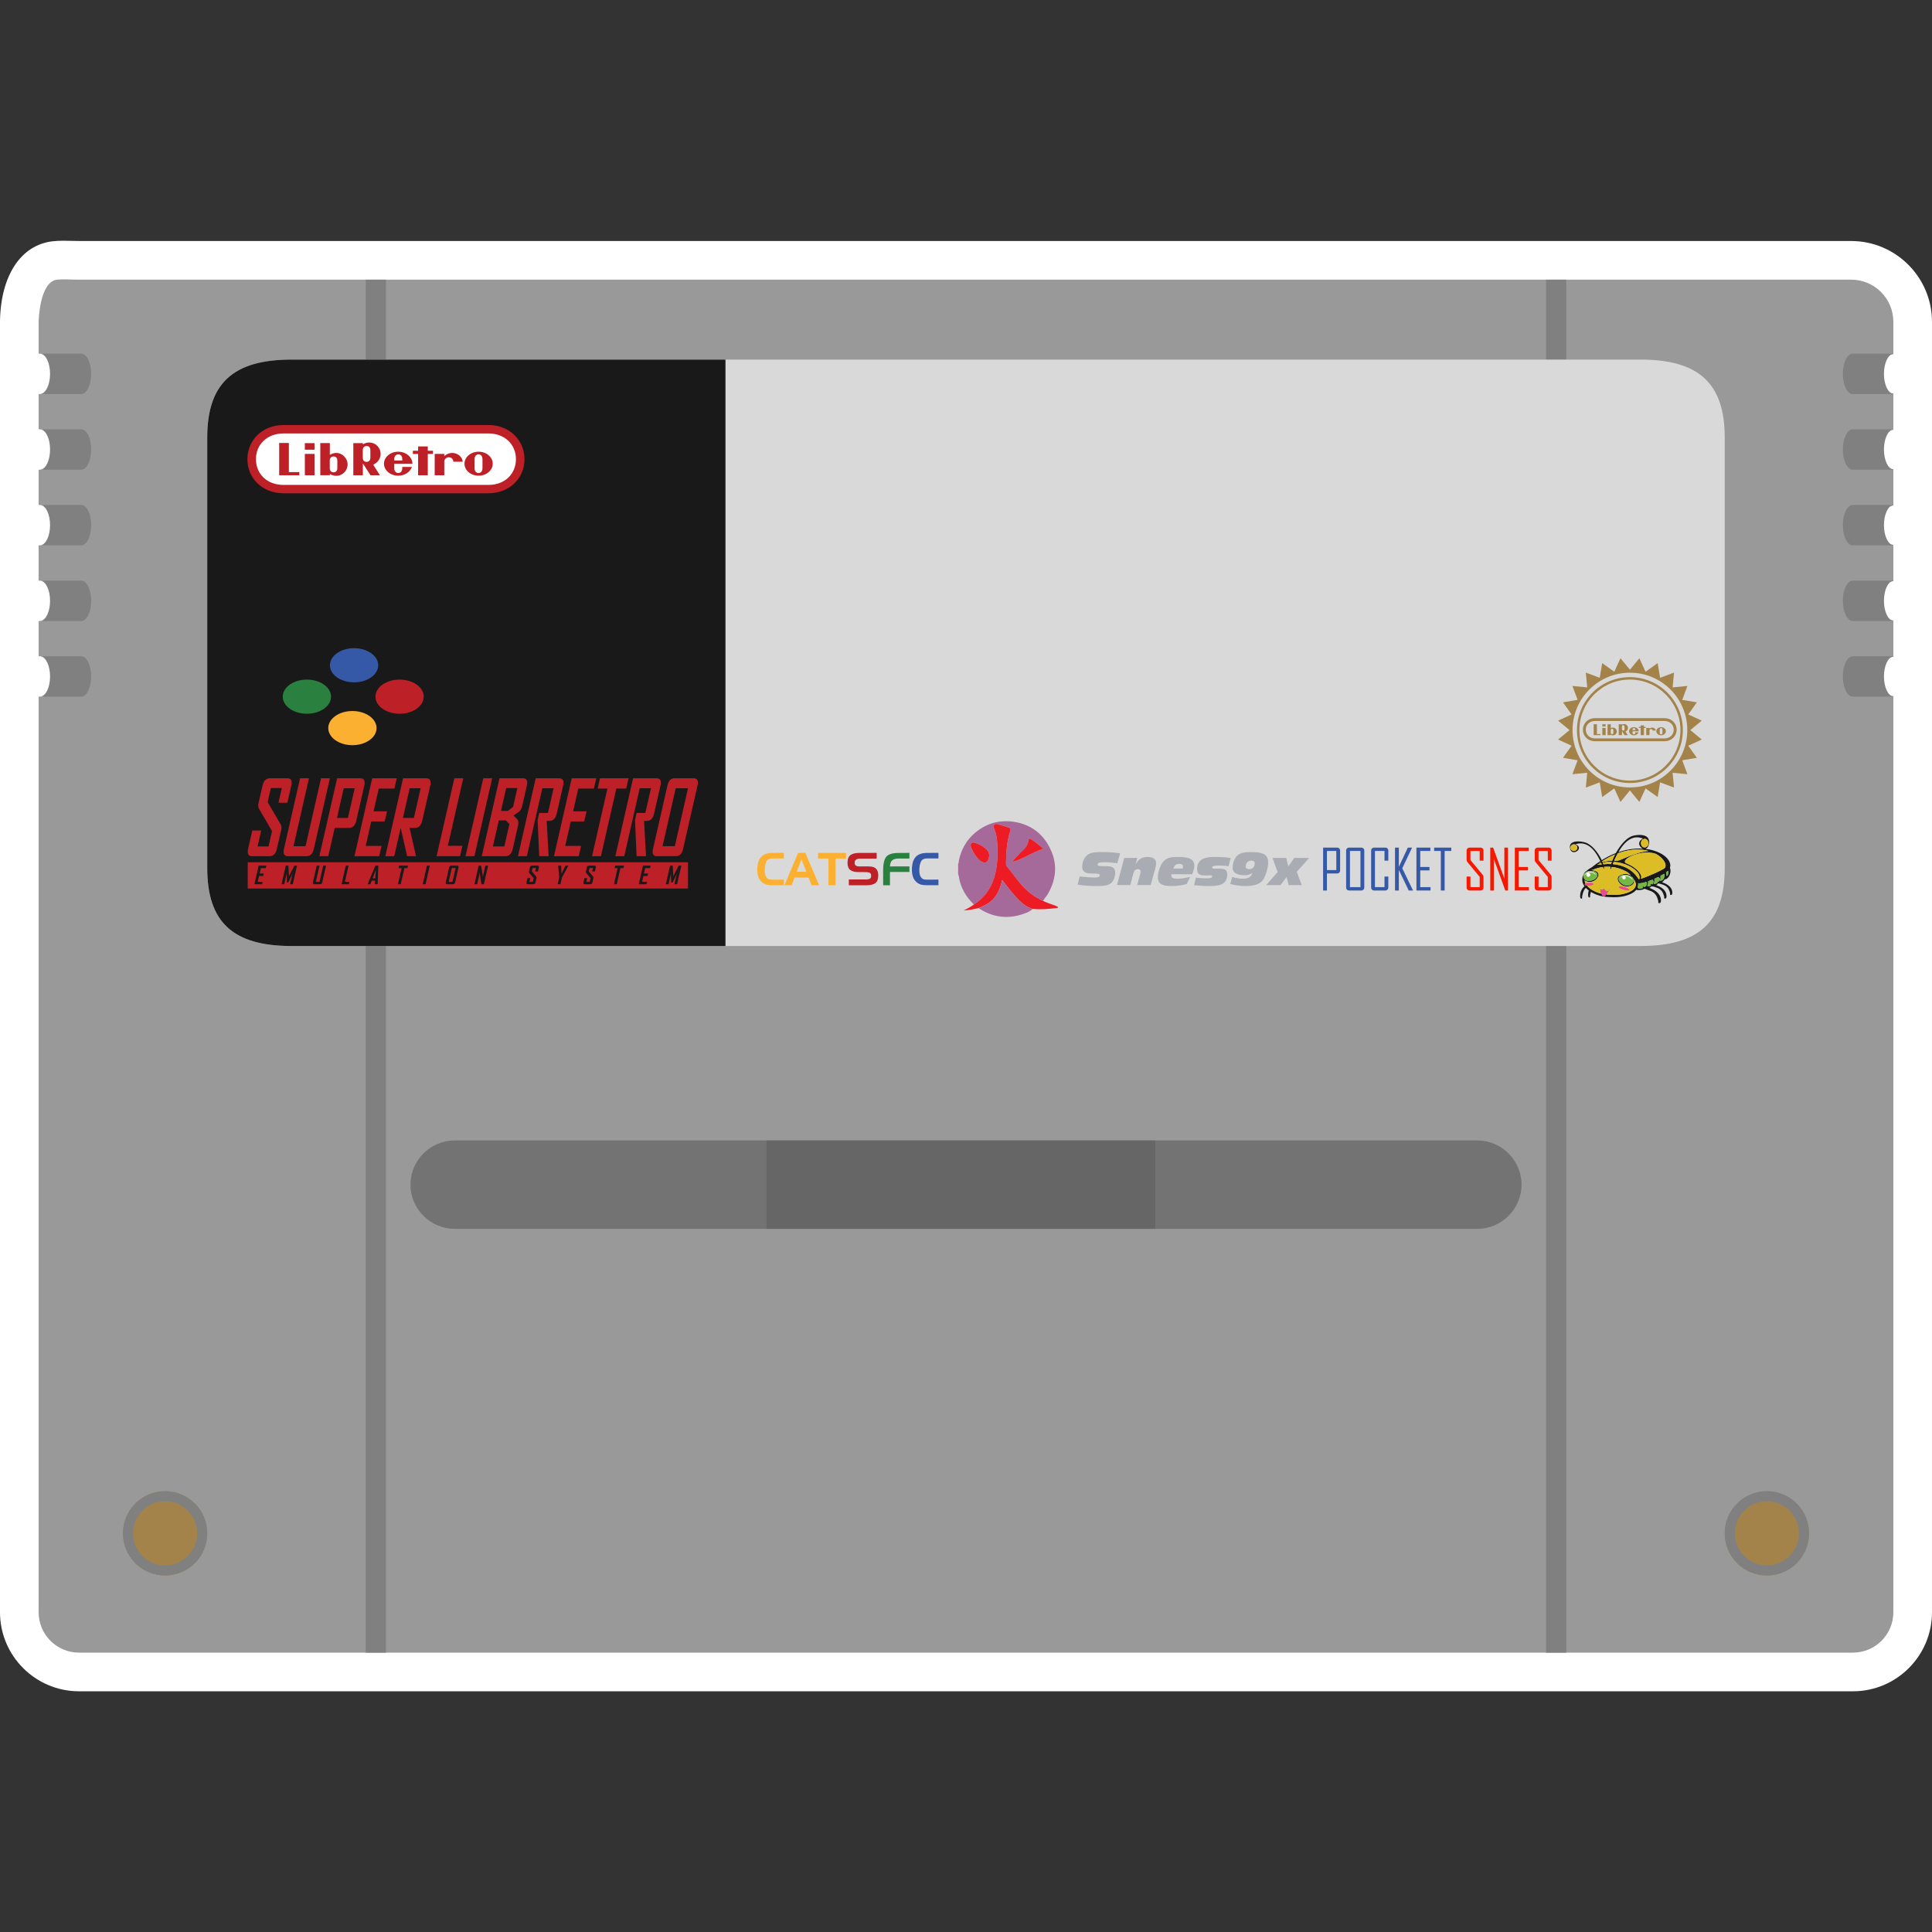 <?xml version="1.0" encoding="UTF-8" standalone="no"?>
<!-- Created with Inkscape (http://www.inkscape.org/) -->

<svg
   xmlns:dc="http://purl.org/dc/elements/1.1/"
   xmlns:cc="http://creativecommons.org/ns#"
   xmlns:rdf="http://www.w3.org/1999/02/22-rdf-syntax-ns#"
   xmlns:svg="http://www.w3.org/2000/svg"
   xmlns="http://www.w3.org/2000/svg"
   xmlns:sodipodi="http://sodipodi.sourceforge.net/DTD/sodipodi-0.dtd"
   xmlns:inkscape="http://www.inkscape.org/namespaces/inkscape"
   id="svg55690"
   version="1.1"
   inkscape:version="0.48.5 r10040"
   width="256"
   height="256"
   xml:space="preserve"
   sodipodi:docname="Nintendo - Super Nintendo Entertainment System-content_E.svg"
   inkscape:export-filename="/Users/margetts/Desktop/BAXY RetroActive/png_marked/Nintendo - Super Nintendo Entertainment System-content_E.png"
   inkscape:export-xdpi="90.099998"
   inkscape:export-ydpi="90.099998"><rect width="100%" height="100%" fill="#333333" stroke="none"/><defs
     id="defs55694"><clipPath
       clipPathUnits="userSpaceOnUse"
       id="clipPath55704"><path
         d="M 0,128 128,128 128,0 0,0 0,128 z"
         id="path55706"
         inkscape:connector-curvature="0" /></clipPath><clipPath
       clipPathUnits="userSpaceOnUse"
       id="clipPath56216"><path
         d="m 109.127,68.955 0.023,0 0,-0.014 -0.023,0 0,0.014 z"
         id="path56218"
         inkscape:connector-curvature="0" /></clipPath><clipPath
       clipPathUnits="userSpaceOnUse"
       id="clipPath56232"><path
         d="m 108.489,68.853 0.026,0 0,-0.016 -0.026,0 0,0.016 z"
         id="path56234"
         inkscape:connector-curvature="0" /></clipPath></defs><sodipodi:namedview
     pagecolor="#ffffff"
     bordercolor="#666666"
     borderopacity="1"
     objecttolerance="10"
     gridtolerance="10"
     guidetolerance="10"
     inkscape:pageopacity="0"
     inkscape:pageshadow="2"
     inkscape:window-width="1676"
     inkscape:window-height="1005"
     id="namedview55692"
     showgrid="false"
     inkscape:zoom="5.04375"
     inkscape:cx="55.11772"
     inkscape:cy="80"
     inkscape:window-x="4"
     inkscape:window-y="1"
     inkscape:window-maximized="1"
     inkscape:current-layer="g55698" /><g
     id="g55698"
     inkscape:groupmode="layer"
     inkscape:label="Nintendo - Super Nintendo Entertainment System-content_E"
     transform="matrix(1.25,0,0,-1.25,0,256)"><g
       id="g55700"
       transform="matrix(1.6,0,0,1.6,-8.0320158e-4,0.55)"><g
         id="g55702"
         clip-path="url(#clipPath55704)"><g
           id="g55708"
           transform="translate(4.208,111.707)"><path
             d="m 0,0 c -0.258,0 -0.491,-0.011 -0.708,-0.035 -2.11,-0.234 -3.45,-2.263 -3.5,-5.295 l 0,-2.15 0,-2.56 0.003,0 -0.003,-0.117 0,-2.336 0,-2.56 0.003,0 -0.003,-0.116 0,-2.336 0,-2.56 0.003,0 -0.003,-0.117 0,-2.336 0,-2.56 0.003,0 -0.003,-0.117 0,-2.336 0,-2.56 0.003,0 -0.003,-0.116 0,-60.659 c 0,-2.888 2.349,-5.237 5.236,-5.237 l 117.527,0 c 2.887,0 5.237,2.349 5.237,5.237 l 0,60.693 0,0.364 0,2.244 0,2.404 0,0.365 0,2.244 0,2.404 0,0.365 0,2.244 0,2.404 0,0.364 0,2.244 0,2.404 0,0.365 0,2.244 0,2.142 c 0,2.951 -2.402,5.353 -5.353,5.353 l -117.295,0 c -0.231,0 -0.436,0.005 -0.621,0.01 C 0.333,-0.004 0.16,0 0,0"
             style="fill:#ffffff;fill-opacity:1;fill-rule:nonzero;stroke:none"
             id="path55710"
             inkscape:connector-curvature="0" /></g><g
           id="g55712"
           transform="translate(2.643,81.5)"><path
             d="m 0,0 -0.083,0 0,-60.659 c 0,-1.478 1.198,-2.676 2.676,-2.676 l 117.527,0 c 1.478,0 2.677,1.198 2.677,2.676 l 0,60.693 c -0.655,0.086 -1.171,0.628 -1.171,1.304 0,0.677 0.516,1.218 1.171,1.305 l 0,2.404 c -0.655,0.086 -1.171,0.627 -1.171,1.304 0,0.677 0.516,1.218 1.171,1.305 l 0,2.403 c -0.655,0.087 -1.171,0.628 -1.171,1.305 0,0.677 0.516,1.218 1.171,1.304 l 0,2.404 c -0.655,0.086 -1.171,0.628 -1.171,1.304 0,0.677 0.516,1.218 1.171,1.305 l 0,2.404 c -0.655,0.086 -1.171,0.627 -1.171,1.304 0,0.677 0.516,1.218 1.171,1.304 l 0,2.142 c 0,1.543 -1.251,2.793 -2.793,2.793 l -117.295,0 c -0.698,0 -1.178,0.043 -1.57,0 -1.179,-0.131 -1.222,-2.793 -1.222,-2.793 l 0,-2.108 0.083,0 c 0.736,0 1.338,-0.602 1.338,-1.338 0,-0.736 -0.602,-1.338 -1.338,-1.338 l -0.083,0 0,-2.336 0.083,0 c 0.736,0 1.338,-0.603 1.338,-1.339 C 1.338,15.64 0.736,15.038 0,15.038 l -0.083,0 0,-2.336 0.083,0 c 0.736,0 1.338,-0.602 1.338,-1.338 0,-0.736 -0.602,-1.339 -1.338,-1.339 l -0.083,0 0,-2.336 0.083,0 C 0.736,7.689 1.338,7.087 1.338,6.351 1.338,5.615 0.736,5.013 0,5.013 l -0.083,0 0,-2.336 0.083,0 C 0.736,2.677 1.338,2.075 1.338,1.338 1.338,0.602 0.736,0 0,0"
             style="fill:#999999;fill-opacity:1;fill-rule:nonzero;stroke:none"
             id="path55714"
             inkscape:connector-curvature="0" /></g><path
           d="m 25.571,18.165 -1.338,0 0,90.963 1.338,0 0,-90.963 z"
           style="fill:#808080;fill-opacity:1;fill-rule:nonzero;stroke:none"
           id="path55716"
           inkscape:connector-curvature="0" /><path
           d="m 103.768,18.165 -1.338,0 0,90.963 1.338,0 0,-90.963 z"
           style="fill:#808080;fill-opacity:1;fill-rule:nonzero;stroke:none"
           id="path55718"
           inkscape:connector-curvature="0" /><g
           id="g55720"
           transform="translate(108.683,103.832)"><path
             d="m 0,0 -89.367,0 c -3.879,0 -5.586,-1.579 -5.586,-5.168 l 0,-28.515 c 0,-3.589 1.707,-5.168 5.586,-5.168 l 89.367,0 c 3.879,0 5.586,1.579 5.586,5.168 l 0,28.515 C 5.586,-1.579 3.879,0 0,0"
             style="fill:#d9d9d9;fill-opacity:1;fill-rule:nonzero;stroke:none"
             id="path55722"
             inkscape:connector-curvature="0" /></g><g
           id="g55724"
           transform="translate(48.065,103.832)"><path
             d="m 0,0 -28.749,0 c -3.879,0 -5.585,-1.579 -5.585,-5.168 l 0,-28.515 c 0,-3.589 1.706,-5.168 5.585,-5.168 L 0,-38.851 0,0 z"
             style="fill:#191919;fill-opacity:1;fill-rule:nonzero;stroke:none"
             id="path55726"
             inkscape:connector-curvature="0" /></g><g
           id="g55728"
           transform="translate(124.817,102.889)"><path
             d="M 0,0 C 0,0.715 0.278,1.293 0.623,1.326 0.613,1.327 0.604,1.338 0.594,1.338 l -2.664,0 c -0.359,0 -0.653,-0.602 -0.653,-1.338 0,-0.736 0.294,-1.338 0.653,-1.338 l 2.664,0 c 0.01,0 0.019,0.011 0.029,0.012 C 0.278,-1.293 0,-0.715 0,0"
             style="fill:#808080;fill-opacity:1;fill-rule:nonzero;stroke:none"
             id="path55730"
             inkscape:connector-curvature="0" /></g><g
           id="g55732"
           transform="translate(124.817,97.876)"><path
             d="M 0,0 C 0,0.715 0.278,1.293 0.623,1.326 0.613,1.327 0.604,1.338 0.594,1.338 l -2.664,0 c -0.359,0 -0.653,-0.602 -0.653,-1.338 0,-0.736 0.294,-1.338 0.653,-1.338 l 2.664,0 c 0.01,0 0.019,0.011 0.029,0.012 C 0.278,-1.293 0,-0.715 0,0"
             style="fill:#808080;fill-opacity:1;fill-rule:nonzero;stroke:none"
             id="path55734"
             inkscape:connector-curvature="0" /></g><g
           id="g55736"
           transform="translate(124.817,92.864)"><path
             d="M 0,0 C 0,0.715 0.278,1.293 0.623,1.326 0.613,1.327 0.604,1.338 0.594,1.338 l -2.664,0 c -0.359,0 -0.653,-0.602 -0.653,-1.338 0,-0.736 0.294,-1.338 0.653,-1.338 l 2.664,0 c 0.01,0 0.019,0.011 0.029,0.012 C 0.278,-1.293 0,-0.715 0,0"
             style="fill:#808080;fill-opacity:1;fill-rule:nonzero;stroke:none"
             id="path55738"
             inkscape:connector-curvature="0" /></g><g
           id="g55740"
           transform="translate(124.817,87.851)"><path
             d="M 0,0 C 0,0.715 0.278,1.293 0.623,1.326 0.613,1.327 0.604,1.338 0.594,1.338 l -2.664,0 c -0.359,0 -0.653,-0.602 -0.653,-1.338 0,-0.736 0.294,-1.338 0.653,-1.338 l 2.664,0 c 0.01,0 0.019,0.011 0.029,0.012 C 0.278,-1.293 0,-0.715 0,0"
             style="fill:#808080;fill-opacity:1;fill-rule:nonzero;stroke:none"
             id="path55742"
             inkscape:connector-curvature="0" /></g><g
           id="g55744"
           transform="translate(124.817,82.838)"><path
             d="M 0,0 C 0,0.715 0.278,1.293 0.623,1.326 0.613,1.327 0.604,1.338 0.594,1.338 l -2.664,0 c -0.359,0 -0.653,-0.602 -0.653,-1.338 0,-0.736 0.294,-1.338 0.653,-1.338 l 2.664,0 c 0.01,0 0.019,0.011 0.029,0.012 C 0.278,-1.293 0,-0.715 0,0"
             style="fill:#808080;fill-opacity:1;fill-rule:nonzero;stroke:none"
             id="path55746"
             inkscape:connector-curvature="0" /></g><g
           id="g55748"
           transform="translate(3.317,102.889)"><path
             d="m 0,0 c 0,0.715 -0.278,1.293 -0.623,1.326 0.01,10e-4 0.019,0.012 0.029,0.012 l 2.664,0 C 2.429,1.338 2.723,0.736 2.723,0 2.723,-0.736 2.429,-1.338 2.07,-1.338 l -2.664,0 c -0.01,0 -0.019,0.011 -0.029,0.012 C -0.278,-1.293 0,-0.715 0,0"
             style="fill:#808080;fill-opacity:1;fill-rule:nonzero;stroke:none"
             id="path55750"
             inkscape:connector-curvature="0" /></g><g
           id="g55752"
           transform="translate(3.317,97.876)"><path
             d="m 0,0 c 0,0.715 -0.278,1.293 -0.623,1.326 0.01,10e-4 0.019,0.012 0.029,0.012 l 2.664,0 C 2.429,1.338 2.723,0.736 2.723,0 2.723,-0.736 2.429,-1.338 2.07,-1.338 l -2.664,0 c -0.01,0 -0.019,0.011 -0.029,0.012 C -0.278,-1.293 0,-0.715 0,0"
             style="fill:#808080;fill-opacity:1;fill-rule:nonzero;stroke:none"
             id="path55754"
             inkscape:connector-curvature="0" /></g><g
           id="g55756"
           transform="translate(3.317,92.864)"><path
             d="m 0,0 c 0,0.715 -0.278,1.293 -0.623,1.326 0.01,10e-4 0.019,0.012 0.029,0.012 l 2.664,0 C 2.429,1.338 2.723,0.736 2.723,0 2.723,-0.736 2.429,-1.338 2.07,-1.338 l -2.664,0 c -0.01,0 -0.019,0.011 -0.029,0.012 C -0.278,-1.293 0,-0.715 0,0"
             style="fill:#808080;fill-opacity:1;fill-rule:nonzero;stroke:none"
             id="path55758"
             inkscape:connector-curvature="0" /></g><g
           id="g55760"
           transform="translate(3.317,87.851)"><path
             d="m 0,0 c 0,0.715 -0.278,1.293 -0.623,1.326 0.01,10e-4 0.019,0.012 0.029,0.012 l 2.664,0 C 2.429,1.338 2.723,0.736 2.723,0 2.723,-0.736 2.429,-1.338 2.07,-1.338 l -2.664,0 c -0.01,0 -0.019,0.011 -0.029,0.012 C -0.278,-1.293 0,-0.715 0,0"
             style="fill:#808080;fill-opacity:1;fill-rule:nonzero;stroke:none"
             id="path55762"
             inkscape:connector-curvature="0" /></g><g
           id="g55764"
           transform="translate(3.317,82.838)"><path
             d="m 0,0 c 0,0.715 -0.278,1.293 -0.623,1.326 0.01,10e-4 0.019,0.012 0.029,0.012 l 2.664,0 C 2.429,1.338 2.723,0.736 2.723,0 2.723,-0.736 2.429,-1.338 2.07,-1.338 l -2.664,0 c -0.01,0 -0.019,0.011 -0.029,0.012 C -0.278,-1.293 0,-0.715 0,0"
             style="fill:#808080;fill-opacity:1;fill-rule:nonzero;stroke:none"
             id="path55766"
             inkscape:connector-curvature="0" /></g><g
           id="g55768"
           transform="translate(32.35,99.497)"><path
             d="m 0,0 -13.56,0 c -1.434,0.003 -2.399,-1.028 -2.399,-2.265 0,-1.237 0.962,-2.257 2.401,-2.257 l 13.556,0 c 1.439,0 2.401,1.02 2.401,2.257 C 2.399,-1.028 1.435,0.003 0,0"
             style="fill:#bd2026;fill-opacity:1;fill-rule:nonzero;stroke:none"
             id="path55770"
             inkscape:connector-curvature="0" /></g><g
           id="g55772"
           transform="translate(32.344,95.529)"><path
             d="m 0,0 -13.546,0 c -1.145,-0.004 -1.84,0.764 -1.84,1.706 0,0.942 0.7,1.704 1.84,1.706 L 0,3.412 C 1.14,3.41 1.839,2.648 1.839,1.706 1.839,0.764 1.144,-0.004 0,0"
             style="fill:#ffffff;fill-opacity:1;fill-rule:nonzero;stroke:none"
             id="path55774"
             inkscape:connector-curvature="0" /></g><g
           id="g55776"
           transform="translate(27.702,98.079)"><path
             d="m 0,0 0.641,0 0,-0.286 0.346,0 0,-0.211 -0.346,0 0,-1.413 -0.642,0 0.001,1.413 -0.348,0 0,0.21 0.349,0 L 0,0 z"
             style="fill:#bd2026;fill-opacity:1;fill-rule:nonzero;stroke:none"
             id="path55778"
             inkscape:connector-curvature="0" /></g><path
           d="m 20.198,97.584 0.64,0 0,-1.416 -0.64,0 0,1.416 z"
           style="fill:#bd2026;fill-opacity:1;fill-rule:nonzero;stroke:none"
           id="path55780"
           inkscape:connector-curvature="0" /><path
           d="m 20.197,98.298 0.642,0 0,-0.435 -0.642,0 0,0.435 z"
           style="fill:#bd2026;fill-opacity:1;fill-rule:nonzero;stroke:none"
           id="path55782"
           inkscape:connector-curvature="0" /><g
           id="g55784"
           transform="translate(31.966,96.637)"><path
             d="m 0,0 c 0,-0.226 -0.133,-0.319 -0.262,-0.319 -0.128,0 -0.262,0.093 -0.262,0.319 l 0,0.305 c 0,0 0.001,0.21 0.001,0.295 0,0.225 0.134,0.317 0.261,0.317 C -0.134,0.917 0,0.825 0,0.6 0,0.515 0,0.356 0,0.299 0,0.295 0,0.085 0,0 m -0.257,1.093 c -0.516,0 -0.935,-0.356 -0.935,-0.795 0,-0.439 0.419,-0.795 0.935,-0.795 0.517,0 0.936,0.356 0.936,0.795 0,0.439 -0.419,0.795 -0.936,0.795"
             style="fill:#bd2026;fill-opacity:1;fill-rule:nonzero;stroke:none"
             id="path55786"
             inkscape:connector-curvature="0" /></g><g
           id="g55788"
           transform="translate(22.35,96.637)"><path
             d="m 0,0 c 0,-0.218 -0.149,-0.276 -0.251,-0.276 -0.099,0 -0.251,0.058 -0.251,0.276 l 0,0.251 0,0.253 c 0,0.219 0.152,0.275 0.251,0.275 C -0.149,0.779 0,0.723 0,0.504 0,0.432 0,0.252 0,0.252 0,0.252 0,0.075 0,0 M -0.135,1.008 C -0.287,0.995 -0.395,0.94 -0.497,0.882 l 0,0.783 -0.632,0 0,-2.129 0.633,0 c 0,0 0,0.069 0,0.082 0.245,-0.153 0.521,-0.153 0.737,-0.053 0.058,0.027 0.438,0.209 0.438,0.702 0,0.374 -0.353,0.782 -0.814,0.741"
             style="fill:#bd2026;fill-opacity:1;fill-rule:nonzero;stroke:none"
             id="path55790"
             inkscape:connector-curvature="0" /></g><g
           id="g55792"
           transform="translate(26.163,97.425)"><path
             d="M 0,0 C 0.05,0.087 0.142,0.129 0.225,0.129 0.309,0.129 0.401,0.087 0.45,0 0.491,-0.071 0.493,-0.154 0.492,-0.278 l -0.534,0 C -0.043,-0.154 -0.041,-0.071 0,0 m 0.49,-0.79 c 0,-0.26 -0.17,-0.317 -0.265,-0.317 -0.094,0 -0.267,0.057 -0.267,0.317 0,0.077 0,0.292 0,0.292 l 1.206,0 c 0,0.439 -0.424,0.803 -0.945,0.803 -0.52,0 -0.942,-0.356 -0.942,-0.795 0,-0.439 0.422,-0.795 0.942,-0.795 0.432,0 0.797,0.247 0.909,0.581 L 0.49,-0.705 c 0,0 0,-0.006 0,-0.085"
             style="fill:#bd2026;fill-opacity:1;fill-rule:nonzero;stroke:none"
             id="path55794"
             inkscape:connector-curvature="0" /></g><g
           id="g55796"
           transform="translate(19.138,96.379)"><path
             d="m 0,0 0,1.929 -0.641,0 0,-1.929 0,-0.21 0.641,0 0.694,0 0,0.21 L 0,0 z"
             style="fill:#bd2026;fill-opacity:1;fill-rule:nonzero;stroke:none"
             id="path55798"
             inkscape:connector-curvature="0" /></g><g
           id="g55800"
           transform="translate(30.032,97.066)"><path
             d="M 0,0 0.627,0 C 0.563,0.457 0.135,0.589 -0.086,0.583 -0.297,0.577 -0.473,0.486 -0.596,0.369 c 0,0.035 0,0.15 0,0.15 l -0.635,-0.001 -10e-4,-1.415 0.636,0 c 0,0 0,0.869 0,0.929 0,0.123 0.129,0.261 0.303,0.261 C -0.118,0.293 0,0.155 0,0.032 L 0,0 z"
             style="fill:#bd2026;fill-opacity:1;fill-rule:nonzero;stroke:none"
             id="path55802"
             inkscape:connector-curvature="0" /></g><g
           id="g55804"
           transform="translate(24.538,97.33)"><path
             d="m 0,0 c 0,-0.219 -0.149,-0.275 -0.251,-0.275 -0.1,0 -0.251,0.056 -0.251,0.275 l 0,0.253 0,0.251 c 0,0.218 0.151,0.276 0.251,0.276 C -0.149,0.78 0,0.722 0,0.504 0,0.429 0,0.252 0,0.252 0,0.252 0,0.072 0,0 m 0.679,0.237 c 0,0.493 -0.381,0.675 -0.438,0.702 -0.216,0.1 -0.492,0.101 -0.737,-0.053 0,0.013 0,0.082 0,0.082 l -0.633,0 0,-2.129 0.632,0 0,0.783 c 0.002,-0.001 0.005,-0.003 0.008,-0.004 l 0.496,-0.779 0.627,0 -0.447,0.703 c 0.293,0.115 0.492,0.415 0.492,0.695"
             style="fill:#bd2026;fill-opacity:1;fill-rule:nonzero;stroke:none"
             id="path55806"
             inkscape:connector-curvature="0" /></g><g
           id="g55808"
           transform="translate(17.877,70.931)"><path
             d="m 0,0 -1.191,0 c -0.228,0 -0.319,0.169 -0.25,0.473 l 0.28,1.23 0.591,0 -0.24,-1.054 0.725,0 0.231,1.013 -0.853,1.467 c -0.072,0.114 -0.08,0.216 -0.036,0.412 l 0.262,1.149 c 0.069,0.304 0.237,0.472 0.465,0.472 l 1.192,0 c 0.228,0 0.319,-0.168 0.251,-0.466 l -0.263,-1.155 -0.591,0 0.222,0.973 -0.725,0 L -0.143,3.581 0.711,2.122 C 0.782,2 0.79,1.899 0.746,1.703 L 0.465,0.473 C 0.396,0.169 0.228,0 0,0"
             style="fill:#bd2026;fill-opacity:1;fill-rule:nonzero;stroke:none"
             id="path55810"
             inkscape:connector-curvature="0" /></g><g
           id="g55812"
           transform="translate(20.321,70.931)"><path
             d="m 0,0 -1.259,0 c -0.233,0 -0.319,0.169 -0.25,0.473 l 1.068,4.689 0.591,0 -1.025,-4.5 0.798,0 1.025,4.5 0.59,0 L 0.47,0.473 C 0.401,0.169 0.233,0 0,0"
             style="fill:#bd2026;fill-opacity:1;fill-rule:nonzero;stroke:none"
             id="path55814"
             inkscape:connector-curvature="0" /></g><g
           id="g55816"
           transform="translate(23.5,75.432)"><path
             d="m 0,0 -0.726,0 -0.447,-1.966 0.725,0 L 0,0 z m -0.366,-2.629 -0.958,0 -0.426,-1.871 -0.591,0 1.176,5.162 1.549,0 c 0.233,0 0.324,-0.169 0.255,-0.473 L 0.106,-2.149 c -0.069,-0.304 -0.238,-0.48 -0.472,-0.48"
             style="fill:#bd2026;fill-opacity:1;fill-rule:nonzero;stroke:none"
             id="path55818"
             inkscape:connector-curvature="0" /></g><g
           id="g55820"
           transform="translate(23.484,70.931)"><path
             d="m 0,0 1.176,5.162 1.626,0 -0.155,-0.682 -1.036,0 -0.344,-1.507 0.892,0 -0.153,-0.669 -0.891,0 -0.369,-1.621 1.051,0 L 1.642,0 0,0 z"
             style="fill:#bd2026;fill-opacity:1;fill-rule:nonzero;stroke:none"
             id="path55822"
             inkscape:connector-curvature="0" /></g><g
           id="g55824"
           transform="translate(28.926,70.931)"><path
             d="m 0,0 1.176,5.162 0.59,0 -1.019,-4.473 0.964,0 L 1.554,0 0,0 z"
             style="fill:#bd2026;fill-opacity:1;fill-rule:nonzero;stroke:none"
             id="path55826"
             inkscape:connector-curvature="0" /></g><g
           id="g55828"
           transform="translate(30.842,70.931)"><path
             d="m 0,0 1.176,5.162 0.59,0 L 0.59,0 0,0 z"
             style="fill:#bd2026;fill-opacity:1;fill-rule:nonzero;stroke:none"
             id="path55830"
             inkscape:connector-curvature="0" /></g><g
           id="g55832"
           transform="translate(33.749,73.053)"><path
             d="m 0,0 -0.234,0.25 -0.466,0 -0.392,-1.723 0.757,0 L 0,0 z m 0.529,2.392 -0.741,0 -0.345,-1.514 0.456,0 0.345,0.264 0.285,1.25 z m -0.779,-4.514 -1.58,0 1.175,5.163 1.57,0 c 0.228,0 0.314,-0.169 0.245,-0.473 L 0.856,1.236 C 0.801,0.993 0.723,0.878 0.559,0.77 L 0.271,0.574 0.482,0.365 C 0.597,0.257 0.625,0.128 0.57,-0.115 L 0.22,-1.649 C 0.151,-1.953 -0.017,-2.122 -0.25,-2.122"
             style="fill:#bd2026;fill-opacity:1;fill-rule:nonzero;stroke:none"
             id="path55834"
             inkscape:connector-curvature="0" /></g><g
           id="g55836"
           transform="translate(35.725,70.931)"><path
             d="M 0,0 -0.106,2.399 0,2.865 l 0.58,0 0.372,1.635 -0.746,0 -1.025,-4.5 -0.59,0 1.176,5.162 1.569,0 c 0.234,0 0.319,-0.168 0.25,-0.472 L 1.158,2.811 C 1.089,2.507 0.928,2.345 0.698,2.338 l -0.202,0 L 0.623,0.027 0.617,0 0,0 z"
             style="fill:#bd2026;fill-opacity:1;fill-rule:nonzero;stroke:none"
             id="path55838"
             inkscape:connector-curvature="0" /></g><g
           id="g55840"
           transform="translate(36.703,70.931)"><path
             d="m 0,0 1.176,5.162 1.626,0 -0.155,-0.682 -1.036,0 -0.343,-1.507 0.89,0 -0.152,-0.669 -0.891,0 -0.369,-1.621 1.051,0 L 1.642,0 0,0 z"
             style="fill:#bd2026;fill-opacity:1;fill-rule:nonzero;stroke:none"
             id="path55842"
             inkscape:connector-curvature="0" /></g><g
           id="g55844"
           transform="translate(40.835,75.411)"><path
             d="m 0,0 -1.02,-4.48 -0.591,0 1.021,4.48 -0.648,0 0.155,0.682 1.891,0 L 0.653,0 0,0 z"
             style="fill:#bd2026;fill-opacity:1;fill-rule:nonzero;stroke:none"
             id="path55846"
             inkscape:connector-curvature="0" /></g><g
           id="g55848"
           transform="translate(42.177,70.931)"><path
             d="M 0,0 -0.106,2.399 0,2.865 l 0.58,0 0.372,1.635 -0.745,0 -1.025,-4.5 -0.591,0 1.176,5.162 1.569,0 c 0.234,0 0.319,-0.168 0.25,-0.472 L 1.158,2.811 C 1.089,2.507 0.928,2.345 0.698,2.338 l -0.202,0 L 0.623,0.027 0.617,0 0,0 z"
             style="fill:#bd2026;fill-opacity:1;fill-rule:nonzero;stroke:none"
             id="path55850"
             inkscape:connector-curvature="0" /></g><g
           id="g55852"
           transform="translate(45.583,75.432)"><path
             d="m 0,0 -0.813,0 -0.874,-3.838 0.813,0 L 0,0 z m -0.792,-4.5 -1.285,0 c -0.228,0 -0.313,0.169 -0.244,0.472 l 0.96,4.217 c 0.069,0.304 0.232,0.473 0.46,0.473 l 1.285,0 c 0.228,0 0.319,-0.169 0.249,-0.473 l -0.96,-4.217 C -0.396,-4.331 -0.564,-4.5 -0.792,-4.5"
             style="fill:#bd2026;fill-opacity:1;fill-rule:nonzero;stroke:none"
             id="path55854"
             inkscape:connector-curvature="0" /></g><g
           id="g55856"
           transform="translate(27.422,73.465)"><path
             d="m 0,0 -0.725,0 0.448,1.966 0.725,0 L 0,0 z m 0.831,2.628 -1.548,0 -1.176,-5.162 0.591,0 0.426,1.872 0.002,0 0.426,-1.872 0.59,0 -0.426,1.872 0.366,0 c 0.234,0 0.403,0.176 0.472,0.479 L 1.087,2.156 C 1.156,2.46 1.065,2.628 0.831,2.628"
             style="fill:#bd2026;fill-opacity:1;fill-rule:nonzero;stroke:none"
             id="path55858"
             inkscape:connector-curvature="0" /></g><path
           d="m 45.583,68.789 -29.17,0 0,1.737 29.17,0 0,-1.737 z"
           style="fill:#bd2026;fill-opacity:1;fill-rule:nonzero;stroke:none"
           id="path55860"
           inkscape:connector-curvature="0" /><g
           id="g55862"
           transform="translate(16.856,69.074)"><path
             d="m 0,0 0.28,1.231 0.506,0 -0.037,-0.163 -0.322,0 -0.082,-0.359 0.277,0 -0.036,-0.159 -0.277,0 -0.088,-0.387 0.327,0 L 0.511,0 0,0 z"
             style="fill:#191919;fill-opacity:1;fill-rule:nonzero;stroke:none"
             id="path55864"
             inkscape:connector-curvature="0" /></g><g
           id="g55866"
           transform="translate(19.22,69.074)"><path
             d="M 0,0 0.138,0.607 C 0.149,0.654 0.18,0.741 0.18,0.741 l -0.303,-0.628 -0.093,0 -0.016,0.628 c 0,0 -0.009,-0.087 -0.02,-0.134 L -0.39,0 l -0.177,0 0.28,1.231 0.174,0 0.039,-0.68 c 0,-0.011 -0.008,-0.056 -0.008,-0.056 0,0 0.011,0.045 0.017,0.056 l 0.349,0.68 0.174,0 L 0.177,0 0,0 z"
             style="fill:#191919;fill-opacity:1;fill-rule:nonzero;stroke:none"
             id="path55868"
             inkscape:connector-curvature="0" /></g><g
           id="g55870"
           transform="translate(21.208,69.074)"><path
             d="m 0,0 -0.391,0 c -0.073,0 -0.102,0.04 -0.086,0.113 l 0.255,1.118 0.183,0 -0.244,-1.073 0.248,0 0.245,1.073 0.183,0 L 0.139,0.113 C 0.122,0.04 0.073,0 0,0"
             style="fill:#191919;fill-opacity:1;fill-rule:nonzero;stroke:none"
             id="path55872"
             inkscape:connector-curvature="0" /></g><g
           id="g55874"
           transform="translate(22.63,69.074)"><path
             d="m 0,0 0.28,1.231 0.184,0 -0.243,-1.067 0.3,0 L 0.484,0 0,0 z"
             style="fill:#191919;fill-opacity:1;fill-rule:nonzero;stroke:none"
             id="path55876"
             inkscape:connector-curvature="0" /></g><g
           id="g55878"
           transform="translate(24.903,70.021)"><path
             d="m 0,0 -0.217,-0.556 0.18,0 L 0,0 z m -0.063,-0.947 0.016,0.233 -0.23,0 -0.09,-0.233 -0.183,0 0.001,0.003 0.519,1.229 0.193,0 -0.043,-1.229 -0.001,-0.003 -0.182,0 z"
             style="fill:#191919;fill-opacity:1;fill-rule:nonzero;stroke:none"
             id="path55880"
             inkscape:connector-curvature="0" /></g><g
           id="g55882"
           transform="translate(26.792,70.142)"><path
             d="m 0,0 -0.243,-1.068 -0.184,0 0.243,1.068 -0.201,0 0.037,0.163 0.588,0 L 0.203,0 0,0 z"
             style="fill:#191919;fill-opacity:1;fill-rule:nonzero;stroke:none"
             id="path55884"
             inkscape:connector-curvature="0" /></g><g
           id="g55886"
           transform="translate(28.009,69.074)"><path
             d="m 0,0 0.28,1.231 0.184,0 L 0.184,0 0,0 z"
             style="fill:#191919;fill-opacity:1;fill-rule:nonzero;stroke:none"
             id="path55888"
             inkscape:connector-curvature="0" /></g><g
           id="g55890"
           transform="translate(30.186,70.147)"><path
             d="m 0,0 -0.253,0 -0.208,-0.915 0.253,0 L 0,0 z m -0.172,-1.073 -0.399,0 c -0.071,0 -0.101,0.04 -0.084,0.113 l 0.229,1.005 c 0.016,0.073 0.064,0.113 0.135,0.113 l 0.4,0 c 0.07,0 0.101,-0.04 0.085,-0.113 L -0.035,-0.96 c -0.017,-0.073 -0.066,-0.113 -0.137,-0.113"
             style="fill:#191919;fill-opacity:1;fill-rule:nonzero;stroke:none"
             id="path55892"
             inkscape:connector-curvature="0" /></g><g
           id="g55894"
           transform="translate(31.897,69.074)"><path
             d="m 0,0 -0.118,0.775 c 0,0 -0.002,-0.056 -0.009,-0.089 L -0.284,0 l -0.178,0 0.28,1.231 0.161,0 0.122,-0.759 c 0,0 0.002,0.057 0.009,0.089 l 0.153,0.67 0.179,0 L 0.161,0 0,0 z"
             style="fill:#191919;fill-opacity:1;fill-rule:nonzero;stroke:none"
             id="path55896"
             inkscape:connector-curvature="0" /></g><g
           id="g55898"
           transform="translate(35.339,69.074)"><path
             d="m 0,0 -0.37,0 c -0.071,0 -0.103,0.04 -0.086,0.113 l 0.067,0.293 0.183,0 -0.057,-0.251 0.226,0 0.055,0.241 -0.29,0.35 C -0.296,0.774 -0.3,0.798 -0.289,0.844 l 0.062,0.274 c 0.016,0.073 0.066,0.113 0.137,0.113 l 0.37,0 c 0.071,0 0.102,-0.04 0.086,-0.111 l -0.062,-0.276 -0.184,0 0.053,0.232 -0.226,0 -0.051,-0.222 0.29,-0.348 C 0.21,0.477 0.214,0.453 0.204,0.406 L 0.137,0.113 C 0.12,0.04 0.071,0 0,0"
             style="fill:#191919;fill-opacity:1;fill-rule:nonzero;stroke:none"
             id="path55900"
             inkscape:connector-curvature="0" /></g><g
           id="g55902"
           transform="translate(37.236,69.526)"><path
             d="m 0,0 -0.103,-0.453 -0.186,0 0.104,0.453 -0.068,0.772 0.001,0.006 0.191,0 0.025,-0.535 0.268,0.535 0.189,0 L 0.419,0.772 0,0 z"
             style="fill:#191919;fill-opacity:1;fill-rule:nonzero;stroke:none"
             id="path55904"
             inkscape:connector-curvature="0" /></g><g
           id="g55906"
           transform="translate(39.111,69.074)"><path
             d="m 0,0 -0.37,0 c -0.071,0 -0.103,0.04 -0.086,0.113 l 0.067,0.293 0.183,0 -0.057,-0.251 0.226,0 0.055,0.241 -0.29,0.35 C -0.296,0.774 -0.3,0.798 -0.289,0.844 l 0.062,0.274 c 0.016,0.073 0.066,0.113 0.137,0.113 l 0.37,0 c 0.071,0 0.102,-0.04 0.086,-0.111 l -0.062,-0.276 -0.184,0 0.053,0.232 -0.226,0 -0.051,-0.222 0.29,-0.348 C 0.21,0.477 0.214,0.453 0.204,0.406 L 0.137,0.113 C 0.12,0.04 0.071,0 0,0"
             style="fill:#191919;fill-opacity:1;fill-rule:nonzero;stroke:none"
             id="path55908"
             inkscape:connector-curvature="0" /></g><g
           id="g55910"
           transform="translate(41.105,70.142)"><path
             d="m 0,0 -0.243,-1.068 -0.184,0 0.243,1.068 -0.201,0 0.037,0.163 0.588,0 L 0.203,0 0,0 z"
             style="fill:#191919;fill-opacity:1;fill-rule:nonzero;stroke:none"
             id="path55912"
             inkscape:connector-curvature="0" /></g><g
           id="g55914"
           transform="translate(42.319,69.074)"><path
             d="m 0,0 0.28,1.231 0.507,0 -0.038,-0.163 -0.322,0 -0.082,-0.359 0.277,0 -0.036,-0.159 -0.277,0 -0.088,-0.387 0.327,0 L 0.511,0 0,0 z"
             style="fill:#191919;fill-opacity:1;fill-rule:nonzero;stroke:none"
             id="path55916"
             inkscape:connector-curvature="0" /></g><g
           id="g55918"
           transform="translate(44.683,69.074)"><path
             d="M 0,0 0.138,0.607 C 0.149,0.654 0.18,0.741 0.18,0.741 l -0.303,-0.628 -0.093,0 -0.016,0.628 c 0,0 -0.009,-0.087 -0.02,-0.134 L -0.39,0 l -0.177,0 0.28,1.231 0.174,0 0.039,-0.68 c 0,-0.011 -0.008,-0.056 -0.008,-0.056 0,0 0.011,0.045 0.018,0.056 l 0.348,0.68 0.174,0 L 0.177,0 0,0 z"
             style="fill:#191919;fill-opacity:1;fill-rule:nonzero;stroke:none"
             id="path55920"
             inkscape:connector-curvature="0" /></g><g
           id="g55922"
           transform="translate(107.987,83.287)"><path
             d="M 0,0 0.627,0.759 1.035,-0.136 1.837,0.435 2,-0.536 2.922,-0.192 2.829,-1.172 3.809,-1.078 3.465,-2 4.435,-2.163 3.864,-2.965 4.76,-3.374 4.001,-4.001 4.76,-4.627 3.864,-5.036 4.435,-5.838 3.465,-6.001 3.809,-6.923 2.829,-6.829 2.922,-7.809 2,-7.465 1.837,-8.436 1.035,-7.865 0.627,-8.76 0,-8.001 -0.627,-8.76 -1.035,-7.865 -1.837,-8.436 -2,-7.465 l -0.922,-0.344 0.093,0.98 -0.98,-0.094 0.344,0.922 -0.97,0.163 0.571,0.802 -0.896,0.409 0.759,0.626 -0.759,0.627 0.896,0.409 -0.571,0.802 0.97,0.163 -0.344,0.922 0.98,-0.094 -0.093,0.98 L -2,-0.536 -1.837,0.435 -1.035,-0.136 -0.627,0.759 0,0 z"
             style="fill:#a3834a;fill-opacity:1;fill-rule:nonzero;stroke:none"
             id="path55924"
             inkscape:connector-curvature="0" /></g><g
           id="g55926"
           transform="translate(111.788,79.287)"><path
             d="m 0,0 c 0,-2.099 -1.702,-3.801 -3.801,-3.801 -2.099,0 -3.801,1.702 -3.801,3.801 0,2.099 1.702,3.801 3.801,3.801 C -1.702,3.801 0,2.099 0,0"
             style="fill:#d9d9d9;fill-opacity:1;fill-rule:nonzero;stroke:none"
             id="path55928"
             inkscape:connector-curvature="0" /></g><g
           id="g55930"
           transform="translate(107.987,82.794)"><path
             d="m 0,0 c -1.937,0 -3.507,-1.57 -3.507,-3.507 0,-1.937 1.57,-3.507 3.507,-3.507 1.937,0 3.507,1.57 3.507,3.507 C 3.507,-1.57 1.937,0 0,0 m 0,-0.16 c 1.846,0 3.347,-1.502 3.347,-3.347 0,-1.846 -1.501,-3.347 -3.347,-3.347 -1.846,0 -3.347,1.501 -3.347,3.347 0,1.845 1.501,3.347 3.347,3.347"
             style="fill:#a3834a;fill-opacity:1;fill-rule:nonzero;stroke:none"
             id="path55932"
             inkscape:connector-curvature="0" /></g><g
           id="g55934"
           transform="translate(110.268,78.735)"><path
             d="m 0,0 -4.582,0 c -0.387,-0.001 -0.622,0.258 -0.622,0.577 0,0.319 0.236,0.576 0.622,0.577 L 0,1.154 C 0.386,1.153 0.622,0.896 0.622,0.577 0.622,0.258 0.387,-0.001 0,0 m 0.002,1.342 -4.587,0 C -5.07,1.343 -5.396,0.994 -5.396,0.576 c 0,-0.418 0.325,-0.763 0.812,-0.764 l 4.586,0 c 0.486,0.001 0.812,0.346 0.812,0.764 0,0.418 -0.326,0.767 -0.812,0.766"
             style="fill:#a3834a;fill-opacity:1;fill-rule:nonzero;stroke:none"
             id="path55936"
             inkscape:connector-curvature="0" /></g><g
           id="g55938"
           transform="translate(108.698,79.598)"><path
             d="m 0,0 0.217,0 0,-0.097 0.117,0 0,-0.071 -0.117,0 0,-0.478 -0.217,0 0,0.478 -0.118,0 0,0.071 0.118,0 L 0,0 z"
             style="fill:#a3834a;fill-opacity:1;fill-rule:nonzero;stroke:none"
             id="path55940"
             inkscape:connector-curvature="0" /></g><path
           d="m 106.16,79.43 0.217,0 0,-0.479 -0.217,0 0,0.479 z"
           style="fill:#a3834a;fill-opacity:1;fill-rule:nonzero;stroke:none"
           id="path55942"
           inkscape:connector-curvature="0" /><path
           d="m 106.159,79.672 0.217,0 0,-0.147 -0.217,0 0,0.147 z"
           style="fill:#a3834a;fill-opacity:1;fill-rule:nonzero;stroke:none"
           id="path55944"
           inkscape:connector-curvature="0" /><g
           id="g55946"
           transform="translate(110.14,79.211)"><path
             d="m 0,0 0,0 c 0,-0.001 0,-0.073 0,-0.101 0,-0.077 -0.045,-0.108 -0.089,-0.108 -0.043,0 -0.088,0.031 -0.088,0.108 l 0,0.103 c 0,0 0,0.071 0,0.1 0,0.076 0.045,0.107 0.088,0.107 C -0.045,0.209 0,0.178 0,0.102 0,0.073 0,0.019 0,0 l 0,0 z m -0.087,0.268 c -0.175,0 -0.317,-0.12 -0.317,-0.268 0,-0.149 0.142,-0.269 0.317,-0.269 0.175,0 0.316,0.12 0.316,0.269 0,0.148 -0.141,0.268 -0.316,0.268"
             style="fill:#a3834a;fill-opacity:1;fill-rule:nonzero;stroke:none"
             id="path55948"
             inkscape:connector-curvature="0" /></g><g
           id="g55950"
           transform="translate(106.718,79.28)"><path
             d="M 0,0 C 0,0.074 0.051,0.093 0.085,0.093 0.119,0.093 0.17,0.074 0.17,0 c 0,-0.024 0,-0.085 0,-0.085 0,0 0,-0.06 0,-0.086 0,-0.073 -0.051,-0.093 -0.085,-0.093 C 0.051,-0.264 0,-0.244 0,-0.171 L 0,-0.086 0,0 z m -0.212,0.393 0,-0.72 0.214,0 c 0,0 0,0.023 0,0.027 0.083,-0.052 0.176,-0.051 0.249,-0.018 0.02,0.01 0.148,0.071 0.148,0.238 0,0.126 -0.119,0.264 -0.275,0.251 C 0.073,0.166 0.036,0.147 0.002,0.128 l 0,0.265 -0.214,0 z"
             style="fill:#a3834a;fill-opacity:1;fill-rule:nonzero;stroke:none"
             id="path55952"
             inkscape:connector-curvature="0" /></g><g
           id="g55954"
           transform="translate(108.177,79.376)"><path
             d="m 0,0 c 0.017,0.029 0.048,0.044 0.076,0.044 l 0,0 0,0 0,0 C 0.104,0.044 0.135,0.029 0.152,0 0.166,-0.024 0.167,-0.052 0.166,-0.094 l -0.18,0 c -10e-4,0.042 0,0.07 0.014,0.094 m 0.166,-0.267 c 0,-0.088 -0.058,-0.107 -0.09,-0.107 -0.032,0 -0.09,0.019 -0.09,0.107 0,0.026 0,0.098 0,0.098 0,0 0.408,0 0.408,0 0,0.149 -0.144,0.272 -0.32,0.272 -0.176,0 -0.319,-0.12 -0.319,-0.269 0,-0.148 0.143,-0.269 0.319,-0.269 0.146,0 0.27,0.084 0.307,0.197 l -0.215,0 c 0,0 0,-0.002 0,-0.029"
             style="fill:#a3834a;fill-opacity:1;fill-rule:nonzero;stroke:none"
             id="path55956"
             inkscape:connector-curvature="0" /></g><g
           id="g55958"
           transform="translate(105.801,79.023)"><path
             d="m 0,0 0,0.652 -0.217,0 0,-0.652 0,-0.071 0.217,0 0.235,0 L 0.235,0 0,0 z"
             style="fill:#a3834a;fill-opacity:1;fill-rule:nonzero;stroke:none"
             id="path55960"
             inkscape:connector-curvature="0" /></g><g
           id="g55962"
           transform="translate(109.486,79.255)"><path
             d="M 0,0 0.212,0 C 0.19,0.155 0.046,0.199 -0.029,0.197 -0.1,0.195 -0.16,0.164 -0.202,0.125 c 0,0.012 0,0.05 0,0.05 l -0.214,0 -0.001,-0.479 0.215,0 c 0,0 0,0.295 0,0.315 0,0.042 0.044,0.088 0.103,0.088 C -0.04,0.099 0,0.053 0,0.011 L 0,0 z"
             style="fill:#a3834a;fill-opacity:1;fill-rule:nonzero;stroke:none"
             id="path55964"
             inkscape:connector-curvature="0" /></g><g
           id="g55966"
           transform="translate(107.458,79.43)"><path
             d="m 0,0 0,0.085 c 0,0.074 0.051,0.093 0.085,0.093 0.034,0 0.085,-0.019 0.085,-0.093 0,-0.026 0,-0.085 0,-0.085 0,0 0,-0.061 0,-0.086 C 0.17,-0.16 0.119,-0.179 0.085,-0.179 0.051,-0.179 0,-0.16 0,-0.086 L 0,0 z m 0.399,-0.005 c 0,0.166 -0.128,0.228 -0.148,0.237 -0.073,0.034 -0.166,0.034 -0.249,-0.018 0,0.004 0,0.028 0,0.028 l -0.214,0 0,-0.72 0.214,0 0,0.265 c 0,0 0.001,-0.001 0.002,-0.002 l 0.168,-0.263 0.212,0 -0.151,0.238 c 0.099,0.038 0.166,0.14 0.166,0.235"
             style="fill:#a3834a;fill-opacity:1;fill-rule:nonzero;stroke:none"
             id="path55968"
             inkscape:connector-curvature="0" /></g><g
           id="g55970"
           transform="translate(21.932,81.5)"><path
             d="m 0,0 c 0,-0.625 -0.716,-1.132 -1.6,-1.132 -0.883,0 -1.599,0.507 -1.599,1.132 0,0.625 0.716,1.132 1.599,1.132 C -0.716,1.132 0,0.625 0,0"
             style="fill:#2a803e;fill-opacity:1;fill-rule:nonzero;stroke:none"
             id="path55972"
             inkscape:connector-curvature="0" /></g><g
           id="g55974"
           transform="translate(24.948,79.418)"><path
             d="m 0,0 c 0,-0.625 -0.716,-1.132 -1.6,-1.132 -0.883,0 -1.599,0.507 -1.599,1.132 0,0.625 0.716,1.132 1.599,1.132 C -0.716,1.132 0,0.625 0,0"
             style="fill:#fbb031;fill-opacity:1;fill-rule:nonzero;stroke:none"
             id="path55976"
             inkscape:connector-curvature="0" /></g><g
           id="g55978"
           transform="translate(25.058,83.581)"><path
             d="m 0,0 c 0,-0.625 -0.716,-1.132 -1.6,-1.132 -0.883,0 -1.599,0.507 -1.599,1.132 0,0.625 0.716,1.132 1.599,1.132 C -0.716,1.132 0,0.625 0,0"
             style="fill:#3659a7;fill-opacity:1;fill-rule:nonzero;stroke:none"
             id="path55980"
             inkscape:connector-curvature="0" /></g><g
           id="g55982"
           transform="translate(28.074,81.5)"><path
             d="m 0,0 c 0,-0.625 -0.716,-1.132 -1.6,-1.132 -0.883,0 -1.599,0.507 -1.599,1.132 0,0.625 0.716,1.132 1.599,1.132 C -0.716,1.132 0,0.625 0,0"
             style="fill:#bd2026;fill-opacity:1;fill-rule:nonzero;stroke:none"
             id="path55984"
             inkscape:connector-curvature="0" /></g><g
           id="g55986"
           transform="translate(10.938,28.862)"><path
             d="m 0,0 c 1.544,0 2.793,-1.248 2.793,-2.793 0,-1.544 -1.249,-2.792 -2.793,-2.792 -1.544,0 -2.793,1.248 -2.793,2.792 C -2.793,-1.248 -1.544,0 0,0"
             style="fill:#a3834a;fill-opacity:1;fill-rule:nonzero;stroke:none"
             id="path55988"
             inkscape:connector-curvature="0" /></g><g
           id="g55990"
           transform="translate(10.938,28.862)"><path
             d="m 0,0 c -1.544,0 -2.793,-1.248 -2.793,-2.793 0,-1.544 1.249,-2.792 2.793,-2.792 1.544,0 2.793,1.248 2.793,2.792 C 2.793,-1.248 1.544,0 0,0 m 0,-0.669 c 1.171,0 2.124,-0.953 2.124,-2.124 0,-1.171 -0.953,-2.123 -2.124,-2.123 -1.171,0 -2.124,0.952 -2.124,2.123 0,1.171 0.953,2.124 2.124,2.124"
             style="fill:#808080;fill-opacity:1;fill-rule:nonzero;stroke:none"
             id="path55992"
             inkscape:connector-curvature="0" /></g><g
           id="g55994"
           transform="translate(117.062,28.862)"><path
             d="m 0,0 c 1.544,0 2.793,-1.248 2.793,-2.793 0,-1.544 -1.249,-2.792 -2.793,-2.792 -1.544,0 -2.793,1.248 -2.793,2.792 C -2.793,-1.248 -1.544,0 0,0"
             style="fill:#a3834a;fill-opacity:1;fill-rule:nonzero;stroke:none"
             id="path55996"
             inkscape:connector-curvature="0" /></g><g
           id="g55998"
           transform="translate(117.062,28.862)"><path
             d="m 0,0 c -1.544,0 -2.793,-1.248 -2.793,-2.793 0,-1.544 1.249,-2.792 2.793,-2.792 1.544,0 2.793,1.248 2.793,2.792 C 2.793,-1.248 1.544,0 0,0 m 0,-0.669 c 1.171,0 2.124,-0.953 2.124,-2.124 0,-1.171 -0.953,-2.123 -2.124,-2.123 -1.171,0 -2.124,0.952 -2.124,2.123 0,1.171 0.953,2.124 2.124,2.124"
             style="fill:#808080;fill-opacity:1;fill-rule:nonzero;stroke:none"
             id="path56000"
             inkscape:connector-curvature="0" /></g><g
           id="g56002"
           transform="translate(97.878,46.243)"><path
             d="m 0,0 -67.756,0 c -1.61,0 -2.927,1.317 -2.927,2.928 l 0,0 c 0,1.61 1.317,2.927 2.927,2.927 L 0,5.855 c 1.61,0 2.928,-1.317 2.928,-2.927 l 0,0 C 2.928,1.317 1.61,0 0,0"
             style="fill:#737373;fill-opacity:1;fill-rule:nonzero;stroke:none"
             id="path56004"
             inkscape:connector-curvature="0" /></g><path
           d="m 76.547,46.243 -25.764,0 0,5.855 25.764,0 0,-5.855 z"
           style="fill:#666666;fill-opacity:1;fill-rule:nonzero;stroke:none"
           id="path56006"
           inkscape:connector-curvature="0" /><g
           id="g56008"
           transform="translate(65.538,70.944)"><path
             d="m 0,0 c 0,0.048 0.002,0.066 0,0.083 -0.014,0.108 -0.047,0.209 -0.123,0.292 -0.242,0.258 -0.535,0.43 -0.879,0.51 -0.161,0.037 -0.251,-0.057 -0.222,-0.219 0.01,-0.054 0.025,-0.11 0.048,-0.16 0.108,-0.241 0.244,-0.464 0.417,-0.664 0.073,-0.085 0.157,-0.16 0.255,-0.216 0.22,-0.125 0.385,-0.062 0.461,0.178 C -0.02,-0.123 -0.01,-0.046 0,0 m 1.532,-0.373 c 0.146,-0.006 0.274,0.059 0.405,0.111 0.52,0.204 0.988,0.521 1.525,0.688 0.126,0.039 0.064,0.11 0.007,0.16 C 3.258,0.769 3.039,0.943 2.809,1.102 2.685,1.187 2.62,1.166 2.595,1.013 2.553,0.752 2.42,0.553 2.227,0.382 2.131,0.296 2.042,0.202 1.957,0.106 1.815,-0.054 1.651,-0.194 1.534,-0.375 1.531,-0.376 1.527,-0.376 1.524,-0.378 1.523,-0.379 1.523,-0.383 1.523,-0.386 c 0.003,0.005 0.006,0.009 0.009,0.013 m -3.59,-0.828 0,0.672 c 0.049,0.089 0.038,0.191 0.06,0.286 0.161,0.698 0.492,1.296 1.044,1.765 C -0.166,2.19 0.743,2.431 1.75,2.246 2.655,2.08 3.382,1.603 3.863,0.812 4.539,-0.297 4.525,-1.423 3.87,-2.545 3.781,-2.696 3.641,-2.812 3.576,-2.979 3.022,-2.722 2.54,-2.371 2.138,-1.909 1.793,-1.512 1.503,-1.072 1.157,-0.677 1.119,-0.634 1.115,-0.586 1.115,-0.533 1.114,0.218 1.167,0.963 1.405,1.683 1.442,1.796 1.409,1.853 1.3,1.886 1.066,1.956 0.832,2.031 0.597,2.099 0.512,2.124 0.419,2.155 0.343,2.074 0.269,1.994 0.293,1.9 0.327,1.818 0.467,1.483 0.52,1.133 0.539,0.774 0.577,0.04 0.548,-0.689 0.337,-1.4 0.108,-2.172 -0.344,-2.781 -1.022,-3.22 c -0.024,0.03 -0.046,0.062 -0.073,0.088 -0.43,0.432 -0.728,0.939 -0.873,1.534 -0.032,0.132 -0.029,0.272 -0.09,0.397"
             style="fill:#a56a9a;fill-opacity:1;fill-rule:nonzero;stroke:none"
             id="path56010"
             inkscape:connector-curvature="0" /></g><g
           id="g56012"
           transform="translate(69.114,67.965)"><path
             d="M 0,0 C 0.235,-0.111 0.479,-0.197 0.724,-0.281 0.813,-0.312 0.898,-0.348 0.98,-0.392 l 0,-0.052 C 0.939,-0.453 0.898,-0.465 0.856,-0.471 0.34,-0.537 -0.177,-0.576 -0.697,-0.529 -1.058,-0.424 -1.347,-0.207 -1.61,0.053 -1.932,0.371 -2.21,0.727 -2.486,1.084 -2.558,1.178 -2.63,1.271 -2.718,1.386 -2.738,1.303 -2.752,1.246 -2.766,1.189 -2.891,0.684 -3.119,0.242 -3.539,-0.085 c -0.22,-0.171 -0.473,-0.275 -0.726,-0.38 -0.318,-0.077 -0.636,-0.148 -0.994,-0.16 0.245,0.125 0.465,0.236 0.661,0.384 0.679,0.438 1.13,1.048 1.359,1.82 0.211,0.71 0.241,1.439 0.202,2.174 -0.019,0.358 -0.072,0.709 -0.211,1.044 -0.034,0.082 -0.059,0.176 0.015,0.255 0.076,0.081 0.169,0.051 0.254,0.026 0.236,-0.068 0.469,-0.144 0.704,-0.214 0.108,-0.032 0.141,-0.089 0.104,-0.202 -0.238,-0.72 -0.29,-1.465 -0.289,-2.217 0,-0.052 0.004,-0.1 0.041,-0.143 C -2.073,1.906 -1.783,1.467 -1.438,1.07 -1.035,0.607 -0.554,0.256 0,0"
             style="fill:#ed1c24;fill-opacity:1;fill-rule:nonzero;stroke:none"
             id="path56014"
             inkscape:connector-curvature="0" /></g><g
           id="g56016"
           transform="translate(67.072,70.569)"><path
             d="m 0,0 c 0.117,0.181 0.281,0.321 0.423,0.481 0.085,0.096 0.174,0.191 0.27,0.276 0.193,0.171 0.326,0.37 0.368,0.631 0.025,0.153 0.09,0.175 0.214,0.089 C 1.505,1.318 1.724,1.144 1.935,0.961 1.992,0.911 2.053,0.84 1.928,0.801 1.391,0.634 0.923,0.317 0.403,0.113 0.272,0.061 0.144,-0.004 -0.002,0.002 L 0,0 z"
             style="fill:#ed1c24;fill-opacity:1;fill-rule:nonzero;stroke:none"
             id="path56018"
             inkscape:connector-curvature="0" /></g><g
           id="g56020"
           transform="translate(65.538,70.944)"><path
             d="m 0,0 c -0.01,-0.046 -0.02,-0.123 -0.043,-0.196 -0.076,-0.24 -0.241,-0.303 -0.461,-0.178 -0.098,0.056 -0.182,0.131 -0.255,0.216 -0.173,0.2 -0.309,0.423 -0.417,0.664 -0.023,0.05 -0.038,0.106 -0.048,0.16 -0.029,0.162 0.061,0.256 0.222,0.219 0.344,-0.08 0.637,-0.252 0.879,-0.51 C -0.047,0.292 -0.014,0.191 0,0.083 0.002,0.066 0,0.048 0,0"
             style="fill:#ed1c24;fill-opacity:1;fill-rule:nonzero;stroke:none"
             id="path56022"
             inkscape:connector-curvature="0" /></g><g
           id="g56024"
           transform="translate(67.07,70.571)"><path
             d="m 0,0 c -0.003,-0.004 -0.006,-0.008 -0.008,-0.013 0,0.003 -10e-4,0.007 0,0.008 0.003,0.002 0.007,0.002 0.01,0.003 L 0,0 z"
             style="fill:#d32310;fill-opacity:1;fill-rule:nonzero;stroke:none"
             id="path56026"
             inkscape:connector-curvature="0" /></g><g
           id="g56028"
           transform="translate(68.417,67.437)"><path
             d="m 0,0 c -0.166,-0.166 -0.382,-0.246 -0.593,-0.321 -1.026,-0.363 -2.003,-0.252 -2.924,0.33 -0.02,0.013 -0.034,0.036 -0.052,0.055 0.254,0.105 0.507,0.209 0.726,0.38 0.42,0.327 0.649,0.769 0.774,1.274 0.014,0.056 0.027,0.113 0.047,0.197 C -1.933,1.8 -1.861,1.706 -1.789,1.613 -1.513,1.255 -1.235,0.9 -0.913,0.582 -0.651,0.321 -0.361,0.105 0,0"
             style="fill:#a56a9a;fill-opacity:1;fill-rule:nonzero;stroke:none"
             id="path56030"
             inkscape:connector-curvature="0" /></g><g
           id="g56032"
           transform="translate(71.534,69.588)"><path
             d="m 0,0 c 0.339,-0.042 0.676,-0.068 1.018,-0.068 0.098,0 0.306,0 0.306,0.139 0,0.105 -0.053,0.125 -0.586,0.125 -0.274,0 -0.574,0.093 -0.574,0.426 0,0.458 0.238,0.83 0.595,0.931 0.199,0.057 0.488,0.063 0.708,0.063 0.298,0 0.777,-0.015 1.211,-0.08 L 2.491,0.878 C 2.202,0.914 1.916,0.943 1.625,0.943 c -0.354,0 -0.438,-0.05 -0.438,-0.151 0,-0.087 0.06,-0.11 0.527,-0.11 0.339,0 0.637,-0.015 0.637,-0.462 0,-0.166 -0.077,-0.399 -0.14,-0.5 -0.184,-0.297 -0.482,-0.354 -1.068,-0.354 -0.476,0 -0.881,0.027 -1.277,0.098 L 0,0 z"
             style="fill:#aaacb3;fill-opacity:1;fill-rule:nonzero;stroke:none"
             id="path56034"
             inkscape:connector-curvature="0" /></g><g
           id="g56036"
           transform="translate(74.485,70.817)"><path
             d="m 0,0 0.863,0 -0.113,-0.423 0.006,0 c 0.181,0.337 0.417,0.486 0.794,0.486 0.298,0 0.563,-0.105 0.563,-0.417 0,-0.119 -0.03,-0.244 -0.066,-0.369 L 1.753,-1.8 l -0.899,0 0.152,0.544 c 0.03,0.107 0.08,0.289 0.08,0.357 0,0.116 -0.08,0.152 -0.175,0.152 -0.167,0 -0.247,-0.05 -0.319,-0.324 L 0.402,-1.8 -0.479,-1.8 0,0 z"
             style="fill:#aaacb3;fill-opacity:1;fill-rule:nonzero;stroke:none"
             id="path56038"
             inkscape:connector-curvature="0" /></g><g
           id="g56040"
           transform="translate(78.358,70.112)"><path
             d="m 0,0 c 0.009,0.054 0.018,0.098 0.018,0.143 0,0.134 -0.149,0.166 -0.226,0.166 C -0.417,0.309 -0.533,0.25 -0.622,0 L 0,0 z m -0.741,-0.378 c -0.012,-0.039 -0.015,-0.068 -0.015,-0.095 0,-0.194 0.241,-0.2 0.432,-0.2 0.279,0 0.553,0.063 0.818,0.119 L 0.262,-1.027 c -0.321,-0.083 -0.658,-0.131 -0.991,-0.131 -0.408,0 -0.917,0.039 -0.917,0.566 0,0.393 0.176,0.833 0.342,1.032 0.265,0.316 0.587,0.328 0.974,0.328 0.797,0 1.104,-0.14 1.104,-0.625 0,-0.104 -0.096,-0.402 -0.149,-0.521 l -1.366,0 z"
             style="fill:#aaacb3;fill-opacity:1;fill-rule:nonzero;stroke:none"
             id="path56042"
             inkscape:connector-curvature="0" /></g><g
           id="g56044"
           transform="translate(79.234,69.516)"><path
             d="m 0,0 c 0.238,-0.042 0.479,-0.051 0.72,-0.051 0.069,0 0.357,0 0.357,0.113 0,0.066 -0.035,0.084 -0.104,0.084 -0.086,0 -0.208,-0.009 -0.339,-0.009 -0.354,0 -0.557,0.053 -0.557,0.434 0,0.414 0.221,0.792 1.066,0.792 0.294,0 0.771,0 1.157,-0.066 L 2.161,0.747 c -0.17,0.042 -0.548,0.05 -0.658,0.05 -0.125,0 -0.426,-0.005 -0.426,-0.119 0,-0.074 0.039,-0.089 0.149,-0.089 0.066,0 0.167,0.006 0.304,0.006 0.288,0 0.547,-0.027 0.547,-0.39 0,-0.729 -0.64,-0.768 -1.208,-0.768 -0.333,0 -0.661,0.027 -0.991,0.057 L 0,0 z"
             style="fill:#aaacb3;fill-opacity:1;fill-rule:nonzero;stroke:none"
             id="path56046"
             inkscape:connector-curvature="0" /></g><g
           id="g56048"
           transform="translate(83.131,70.445)"><path
             d="m 0,0 c 0,0.17 -0.122,0.193 -0.244,0.193 -0.229,0 -0.357,-0.202 -0.357,-0.389 0,-0.137 0.11,-0.176 0.25,-0.176 C -0.068,-0.372 0,-0.11 0,0 m -1.497,-0.887 c 0.22,-0.074 0.479,-0.119 0.711,-0.119 0.262,0 0.569,0.08 0.619,0.384 l -0.006,0 c -0.131,-0.119 -0.318,-0.155 -0.5,-0.155 -0.345,0 -0.791,0.069 -0.791,0.509 0,0.185 0.041,0.366 0.122,0.533 0.184,0.378 0.446,0.494 1.101,0.494 C 0.652,0.759 0.89,0.545 0.89,0.045 0.89,-0.244 0.759,-0.69 0.601,-1 0.369,-1.461 -0.307,-1.491 -0.628,-1.491 c -0.268,0 -0.64,0.045 -0.994,0.131 l 0.125,0.473 z"
             style="fill:#aaacb3;fill-opacity:1;fill-rule:nonzero;stroke:none"
             id="path56050"
             inkscape:connector-curvature="0" /></g><g
           id="g56052"
           transform="translate(85.239,69.555)"><path
             d="m 0,0 -0.396,-0.539 -0.955,0 0.759,0.863 -0.339,0.938 0.91,0 0.134,-0.566 0.402,0.566 0.979,0 -0.818,-0.92 0.33,-0.881 -0.866,0 L 0,0 z"
             style="fill:#aaacb3;fill-opacity:1;fill-rule:nonzero;stroke:none"
             id="path56054"
             inkscape:connector-curvature="0" /></g><g
           id="g56056"
           transform="translate(50.77,70.569)"><path
             d="m 0,0 c -0.064,-0.141 -0.099,-0.306 -0.105,-0.493 l 0,-0.097 c 0,-0.033 0.001,-0.066 0.003,-0.1 0.006,-0.07 0.019,-0.138 0.039,-0.205 0.02,-0.066 0.053,-0.126 0.099,-0.178 0.048,-0.053 0.103,-0.087 0.166,-0.1 0.062,-0.013 0.127,-0.019 0.192,-0.019 l 0.014,0 0.013,0 0.741,0.003 0,-0.373 -0.762,0 c -0.121,0 -0.238,0.011 -0.351,0.032 -0.112,0.022 -0.218,0.073 -0.318,0.153 -0.119,0.097 -0.203,0.216 -0.251,0.357 -0.048,0.14 -0.074,0.284 -0.077,0.432 -0.003,0.031 -0.003,0.062 -0.002,0.092 0.001,0.03 0.002,0.06 0.004,0.09 0.022,0.338 0.114,0.587 0.277,0.747 0.162,0.159 0.406,0.239 0.73,0.239 l 0.75,0.003 0,-0.368 -0.741,0 C 0.204,0.213 0.064,0.141 0,0"
             style="fill:#fbb031;fill-opacity:1;fill-rule:nonzero;stroke:none"
             id="path56058"
             inkscape:connector-curvature="0" /></g><g
           id="g56060"
           transform="translate(52.786,69.9)"><path
             d="M 0,0 0.639,0 0.314,0.825 0,0 z m 0.571,1.252 0.914,-2.145 -0.502,0 -0.197,0.511 -0.932,0 -0.192,-0.511 -0.475,0 0.906,2.145 0.478,0 z"
             style="fill:#fbb031;fill-opacity:1;fill-rule:nonzero;stroke:none"
             id="path56062"
             inkscape:connector-curvature="0" /></g><g
           id="g56064"
           transform="translate(54.2,70.775)"><path
             d="m 0,0 0,0.373 1.852,0 0,-0.373 -0.696,0 0,-1.769 -0.466,0 L 0.69,0 0,0 z"
             style="fill:#fbb031;fill-opacity:1;fill-rule:nonzero;stroke:none"
             id="path56066"
             inkscape:connector-curvature="0" /></g><g
           id="g56068"
           transform="translate(56.969,70.769)"><path
             d="m 0,0 c -0.098,-0.002 -0.18,-0.022 -0.246,-0.061 -0.067,-0.039 -0.1,-0.113 -0.1,-0.223 0,-0.083 0.028,-0.143 0.085,-0.179 0.056,-0.036 0.123,-0.054 0.198,-0.054 l 0.598,0.003 c 0.022,-0.002 0.045,-0.003 0.069,-0.003 0.023,0 0.047,-0.001 0.071,-0.003 0.07,-0.004 0.139,-0.015 0.206,-0.034 0.068,-0.019 0.128,-0.054 0.18,-0.103 0.047,-0.044 0.083,-0.097 0.107,-0.159 0.024,-0.061 0.039,-0.125 0.045,-0.191 0.002,-0.02 0.003,-0.039 0.004,-0.058 C 1.218,-1.084 1.219,-1.103 1.219,-1.123 1.215,-1.372 1.146,-1.541 1.013,-1.63 0.879,-1.718 0.698,-1.763 0.469,-1.763 l -1.201,0 0,0.383 1.129,0 c 0.1,-0.002 0.186,0.014 0.259,0.048 0.073,0.033 0.102,0.11 0.088,0.23 -0.01,0.093 -0.045,0.151 -0.105,0.173 -0.059,0.022 -0.13,0.034 -0.212,0.036 l -0.532,0.003 c -0.221,-0.002 -0.395,0.042 -0.524,0.133 -0.128,0.09 -0.192,0.254 -0.189,0.491 0.003,0.249 0.073,0.419 0.207,0.509 0.135,0.091 0.316,0.136 0.545,0.136 L 1.114,0.382 1.114,0 0,0 z"
             style="fill:#bd2026;fill-opacity:1;fill-rule:nonzero;stroke:none"
             id="path56070"
             inkscape:connector-curvature="0" /></g><g
           id="g56072"
           transform="translate(58.706,70.879)"><path
             d="m 0,0 c 0.13,0.179 0.417,0.269 0.859,0.269 l 0.687,0.003 0,-0.374 -0.726,0 C 0.631,-0.106 0.492,-0.146 0.403,-0.224 0.315,-0.302 0.265,-0.436 0.256,-0.627 l 1.29,0.003 0,-0.371 -1.29,0 0,-0.878 -0.452,0 0,0.986 C -0.196,-0.475 -0.13,-0.179 0,0"
             style="fill:#2a803e;fill-opacity:1;fill-rule:nonzero;stroke:none"
             id="path56074"
             inkscape:connector-curvature="0" /></g><g
           id="g56076"
           transform="translate(61.014,70.569)"><path
             d="m 0,0 c -0.064,-0.141 -0.099,-0.306 -0.105,-0.493 l 0,-0.097 c 0,-0.033 0.001,-0.066 0.003,-0.1 0.006,-0.07 0.019,-0.138 0.039,-0.205 0.02,-0.066 0.053,-0.126 0.099,-0.178 0.048,-0.053 0.103,-0.087 0.166,-0.1 0.062,-0.013 0.127,-0.019 0.192,-0.019 l 0.014,0 0.013,0 0.741,0.003 0,-0.373 -0.762,0 c -0.121,0 -0.238,0.011 -0.351,0.032 -0.112,0.022 -0.218,0.073 -0.318,0.153 -0.119,0.097 -0.203,0.216 -0.251,0.357 -0.048,0.14 -0.074,0.284 -0.077,0.432 -0.003,0.031 -0.003,0.062 -0.002,0.092 0.001,0.03 0.003,0.06 0.004,0.09 0.022,0.338 0.114,0.587 0.277,0.747 0.162,0.159 0.406,0.239 0.73,0.239 l 0.75,0.003 0,-0.368 -0.741,0 C 0.204,0.213 0.064,0.141 0,0"
             style="fill:#3659a7;fill-opacity:1;fill-rule:nonzero;stroke:none"
             id="path56078"
             inkscape:connector-curvature="0" /></g><path
           d="m 88.534,71.277 -0.621,0 0,-1.265 0.621,0 0,1.265 z m 0.049,-1.492 -0.67,0 0,-1.127 -0.253,0 0,2.842 0.923,0 c 0.119,0 0.204,-0.082 0.204,-0.201 l 0,-1.309 c 0,-0.119 -0.085,-0.205 -0.204,-0.205"
           style="fill:#3659a7;fill-opacity:1;fill-rule:nonzero;stroke:none"
           id="path56080"
           inkscape:connector-curvature="0" /><path
           d="m 90.135,71.277 -0.696,0 0,-2.396 0.696,0 0,2.396 z m 0.048,-2.619 -0.796,0 c -0.119,0 -0.201,0.081 -0.201,0.201 l 0,2.44 c 0,0.119 0.082,0.201 0.201,0.201 l 0.796,0 c 0.119,0 0.205,-0.082 0.205,-0.201 l 0,-2.44 c 0,-0.12 -0.086,-0.201 -0.205,-0.201"
           style="fill:#3659a7;fill-opacity:1;fill-rule:nonzero;stroke:none"
           id="path56082"
           inkscape:connector-curvature="0" /><g
           id="g56084"
           transform="translate(91.776,68.658)"><path
             d="m 0,0 -0.733,0 c -0.119,0 -0.201,0.082 -0.201,0.201 l 0,2.441 c 0,0.119 0.082,0.2 0.201,0.2 l 0.733,0 c 0.119,0 0.204,-0.081 0.204,-0.2 l 0,-0.663 -0.252,0 0,0.64 -0.633,0 0,-2.396 0.633,0 0,0.7 0.252,0 0,-0.722 C 0.204,0.082 0.119,0 0,0"
             style="fill:#3659a7;fill-opacity:1;fill-rule:nonzero;stroke:none"
             id="path56086"
             inkscape:connector-curvature="0" /></g><g
           id="g56088"
           transform="translate(93.332,68.658)"><path
             d="m 0,0 -0.655,1.365 0,-1.365 -0.253,0 0,2.842 0.253,0 0,-1.276 0.595,1.276 0.276,0 0,-0.014 L -0.428,1.473 0.279,0.015 0.279,0 0,0 z"
             style="fill:#3659a7;fill-opacity:1;fill-rule:nonzero;stroke:none"
             id="path56090"
             inkscape:connector-curvature="0" /></g><g
           id="g56092"
           transform="translate(93.843,68.658)"><path
             d="m 0,0 0,2.842 0.923,0 0,-0.223 -0.67,0 0,-1.06 0.61,0 0,-0.227 -0.61,0 0,-1.109 0.681,0 L 0.934,0 0,0 z"
             style="fill:#3659a7;fill-opacity:1;fill-rule:nonzero;stroke:none"
             id="path56094"
             inkscape:connector-curvature="0" /></g><g
           id="g56096"
           transform="translate(95.712,71.277)"><path
             d="m 0,0 0,-2.619 -0.253,0 0,2.619 -0.443,0 0,0.223 1.135,0 L 0.439,0 0,0 z"
             style="fill:#3659a7;fill-opacity:1;fill-rule:nonzero;stroke:none"
             id="path56098"
             inkscape:connector-curvature="0" /></g><g
           id="g56100"
           transform="translate(98.086,68.658)"><path
             d="m 0,0 -0.714,0 c -0.119,0 -0.205,0.082 -0.205,0.201 l 0,0.722 0.253,0 0,-0.7 0.614,0 0,0.677 -0.785,0.949 c -0.06,0.071 -0.082,0.119 -0.082,0.216 l 0,0.577 c 0,0.119 0.086,0.2 0.205,0.2 l 0.714,0 c 0.119,0 0.201,-0.081 0.201,-0.2 l 0,-0.663 -0.253,0 0,0.64 -0.614,0 0,-0.599 0.789,-0.949 C 0.182,1.001 0.201,0.952 0.201,0.859 l 0,-0.658 C 0.201,0.082 0.119,0 0,0"
             style="fill:#f61900;fill-opacity:1;fill-rule:nonzero;stroke:none"
             id="path56102"
             inkscape:connector-curvature="0" /></g><g
           id="g56104"
           transform="translate(99.731,68.658)"><path
             d="m 0,0 -0.759,2.091 0,-2.091 -0.238,0 0,2.842 0.189,0 0.745,-2.053 0,2.053 0.238,0 L 0.175,0 0,0 z"
             style="fill:#f61900;fill-opacity:1;fill-rule:nonzero;stroke:none"
             id="path56106"
             inkscape:connector-curvature="0" /></g><g
           id="g56108"
           transform="translate(100.361,68.658)"><path
             d="m 0,0 0,2.842 0.923,0 0,-0.223 -0.67,0 0,-1.06 0.61,0 0,-0.227 -0.61,0 0,-1.109 0.681,0 L 0.934,0 0,0 z"
             style="fill:#f61900;fill-opacity:1;fill-rule:nonzero;stroke:none"
             id="path56110"
             inkscape:connector-curvature="0" /></g><g
           id="g56112"
           transform="translate(102.598,68.658)"><path
             d="m 0,0 -0.714,0 c -0.119,0 -0.205,0.082 -0.205,0.201 l 0,0.722 0.253,0 0,-0.7 0.614,0 0,0.677 -0.785,0.949 c -0.06,0.071 -0.082,0.119 -0.082,0.216 l 0,0.577 c 0,0.119 0.086,0.2 0.205,0.2 l 0.714,0 c 0.119,0 0.201,-0.081 0.201,-0.2 l 0,-0.663 -0.253,0 0,0.64 -0.614,0 0,-0.599 0.789,-0.949 C 0.182,1.001 0.201,0.952 0.201,0.859 l 0,-0.658 C 0.201,0.082 0.119,0 0,0"
             style="fill:#f61900;fill-opacity:1;fill-rule:nonzero;stroke:none"
             id="path56114"
             inkscape:connector-curvature="0" /></g><g
           id="g56116"
           transform="translate(106.165,68.707)"><path
             d="m 0,0 c -0.036,-0.021 -0.08,-0.024 -0.12,-0.016 0.027,-0.068 0.039,-0.14 0.056,-0.21 0.02,-0.069 0.045,-0.153 0.118,-0.182 0.049,-0.022 0.104,0 0.14,0.035 0.057,0.055 0.092,0.127 0.125,0.197 0.012,0.025 0.023,0.05 0.035,0.075 C 0.302,-0.102 0.251,-0.085 0.207,-0.059 0.163,-0.033 0.153,0.032 0.099,0.045 0.061,0.045 0.032,0.017 0,0 M 2.798,0.488 C 2.657,0.457 2.513,0.411 2.367,0.434 2.379,0.337 2.365,0.238 2.33,0.147 2.311,0.136 2.345,0.122 2.349,0.139 L 2.361,0.132 C 2.373,0.098 2.41,0.086 2.443,0.082 2.528,0.074 2.612,0.093 2.692,0.118 2.672,0.136 2.647,0.153 2.643,0.181 2.646,0.193 2.652,0.204 2.657,0.215 2.715,0.213 2.772,0.203 2.83,0.197 2.908,0.255 2.958,0.355 2.95,0.454 2.95,0.48 2.932,0.507 2.904,0.511 2.868,0.516 2.831,0.502 2.798,0.488 M 3.245,0.646 3.243,0.643 C 3.169,0.62 3.098,0.588 3.025,0.564 3.042,0.457 3.02,0.344 2.968,0.248 2.945,0.234 2.993,0.226 2.983,0.248 2.988,0.249 2.999,0.249 3.004,0.249 3.005,0.23 3.028,0.225 3.044,0.226 3.107,0.231 3.166,0.257 3.221,0.287 3.203,0.301 3.182,0.314 3.171,0.335 3.163,0.349 3.173,0.365 3.176,0.379 3.221,0.378 3.266,0.373 3.31,0.366 3.356,0.42 3.391,0.492 3.377,0.564 3.369,0.6 3.357,0.639 3.325,0.659 3.298,0.674 3.27,0.655 3.245,0.646 M 3.656,0.825 C 3.584,0.792 3.512,0.759 3.439,0.726 3.468,0.609 3.443,0.485 3.383,0.382 3.399,0.391 3.42,0.395 3.432,0.409 3.456,0.393 3.487,0.395 3.514,0.402 3.567,0.416 3.618,0.44 3.664,0.471 3.638,0.49 3.604,0.522 3.633,0.555 3.667,0.552 3.7,0.549 3.734,0.544 3.776,0.6 3.817,0.671 3.8,0.744 3.781,0.79 3.743,0.83 3.694,0.844 3.681,0.837 3.669,0.831 3.656,0.825 M 1.37,0.982 C 1.306,0.973 1.242,0.956 1.185,0.925 1.12,0.877 1.07,0.8 1.073,0.716 1.076,0.636 1.121,0.564 1.173,0.505 1.268,0.4 1.394,0.317 1.535,0.293 1.642,0.277 1.756,0.279 1.854,0.329 1.944,0.373 2.029,0.447 2.053,0.548 2.076,0.637 2.069,0.746 1.998,0.812 1.912,0.892 1.801,0.943 1.687,0.966 1.583,0.988 1.476,0.997 1.37,0.982 M 4.029,1.025 C 3.967,0.988 3.905,0.953 3.841,0.919 3.871,0.806 3.85,0.685 3.803,0.579 3.822,0.592 3.84,0.606 3.857,0.621 3.887,0.589 3.931,0.616 3.961,0.633 4.101,0.72 4.136,0.913 4.086,1.06 4.067,1.048 4.048,1.037 4.029,1.025 m -5.13,0.14 C -1.175,1.122 -1.24,1.054 -1.257,0.967 -1.277,0.865 -1.236,0.754 -1.161,0.683 -1.113,0.636 -1.049,0.608 -0.984,0.596 l 0.001,-0.001 c 0.04,-0.003 0.081,-0.016 0.12,-0.005 0.137,0.004 0.271,0.055 0.38,0.136 0.082,0.063 0.153,0.154 0.154,0.262 0.003,0.053 -0.029,0.099 -0.062,0.137 -0.073,0.076 -0.178,0.11 -0.281,0.122 -0.146,0.015 -0.3,-0.008 -0.429,-0.082 m 5.412,0.06 C 4.281,1.201 4.251,1.176 4.219,1.153 4.261,1.079 4.244,0.991 4.232,0.912 4.244,0.926 4.256,0.941 4.268,0.955 4.27,0.947 4.272,0.932 4.273,0.924 4.294,0.932 4.315,0.944 4.324,0.966 4.35,1.023 4.362,1.085 4.361,1.147 4.362,1.185 4.348,1.223 4.352,1.261 4.338,1.249 4.324,1.238 4.311,1.225 M 0.11,1.518 C 0.113,1.485 0.114,1.452 0.114,1.419 0.109,1.393 0.096,1.37 0.077,1.351 0.073,1.373 0.067,1.393 0.059,1.414 0.047,1.445 0.036,1.476 0.024,1.507 -0.212,1.477 -0.443,1.409 -0.659,1.308 -0.662,1.312 -0.669,1.322 -0.673,1.326 -0.689,1.317 -0.706,1.308 -0.722,1.298 -0.658,1.297 -0.594,1.288 -0.533,1.272 -0.481,1.256 -0.43,1.236 -0.384,1.207 l 0.001,10e-4 C -0.357,1.189 -0.332,1.168 -0.31,1.144 -0.252,1.075 -0.242,0.975 -0.277,0.893 -0.34,0.739 -0.469,0.613 -0.626,0.555 -0.688,0.533 -0.753,0.52 -0.818,0.518 -0.892,0.515 -0.966,0.525 -1.036,0.548 -1.087,0.567 -1.135,0.593 -1.178,0.626 -1.171,0.554 -1.151,0.483 -1.119,0.418 -1.148,0.404 -1.187,0.37 -1.161,0.336 -1.126,0.299 -1.073,0.289 -1.025,0.28 c 0.127,-0.157 0.298,-0.273 0.477,-0.364 0.147,-0.074 0.302,-0.133 0.462,-0.174 -0.014,0.043 -0.024,0.086 -0.033,0.13 -0.007,0.039 -0.012,0.079 -0.022,0.118 -0.036,0.028 -0.063,0.065 -0.071,0.11 -0.002,0.03 0.002,0.061 0.019,0.088 -0.004,-0.034 -0.008,-0.067 0.001,-0.1 0.02,-0.046 0.063,-0.079 0.113,-0.085 C -0.05,0 -0.024,0.014 0.001,0.027 0.032,0.044 0.064,0.064 0.1,0.067 0.141,0.064 0.158,0.023 0.179,-0.006 l 0.001,0 c 0.04,-0.045 0.101,-0.079 0.163,-0.07 0.032,0.004 0.059,0.025 0.082,0.046 0.02,0.025 0.036,0.053 0.048,0.083 0.002,0 0.005,0.001 0.007,0.001 C 0.478,-0.012 0.432,-0.067 0.375,-0.094 0.369,-0.122 0.36,-0.149 0.352,-0.177 0.329,-0.221 0.305,-0.266 0.276,-0.306 c -0.013,-0.01 0.005,-0.012 0.011,-0.013 0.097,-0.009 0.194,-0.013 0.292,-0.016 0.244,-0.007 0.49,-0.004 0.73,0.043 0.168,0.033 0.333,0.083 0.489,0.154 0.121,0.058 0.239,0.132 0.325,0.237 C 2.201,0.197 2.235,0.332 2.201,0.453 2.174,0.546 2.13,0.634 2.08,0.716 2.095,0.658 2.109,0.599 2.1,0.539 2.097,0.501 2.081,0.467 2.068,0.432 l 0,-0.007 -0.004,0 C 2.022,0.357 1.96,0.304 1.888,0.27 1.645,0.157 1.333,0.22 1.153,0.419 1.076,0.506 1.004,0.613 1.005,0.734 1.007,0.832 1.077,0.914 1.159,0.959 1.297,1.037 1.462,1.056 1.617,1.042 1.686,1.033 1.754,1.019 1.817,0.989 1.838,0.979 1.86,0.969 1.883,0.962 1.822,1.032 1.75,1.091 1.677,1.149 1.657,1.164 1.635,1.177 1.614,1.189 1.309,1.365 0.967,1.474 0.618,1.513 0.607,1.484 0.596,1.455 0.586,1.426 0.575,1.398 0.566,1.37 0.557,1.341 0.532,1.364 0.524,1.397 0.521,1.43 0.522,1.461 0.524,1.491 0.528,1.522 0.389,1.532 0.249,1.53 0.11,1.518 m -0.426,0.164 c -0.017,-0.037 0.043,-0.023 0.064,-0.022 0.07,0.003 0.139,0.014 0.209,0.021 -0.005,0.01 -0.01,0.02 -0.015,0.029 -0.004,0.012 -0.008,0.023 -0.012,0.034 -0.002,0.004 -0.006,0.014 -0.009,0.018 -0.08,-0.023 -0.162,-0.044 -0.237,-0.08 m 0.095,0.076 c 0.042,0.014 0.084,0.03 0.125,0.044 C -0.1,1.812 -0.105,1.823 -0.109,1.833 -0.147,1.809 -0.185,1.785 -0.221,1.758 m 0.97,0.091 C 0.747,1.843 0.743,1.83 0.741,1.824 l -0.002,0 C 0.736,1.816 0.732,1.807 0.728,1.798 0.724,1.787 0.72,1.777 0.716,1.766 0.712,1.758 0.709,1.751 0.706,1.743 0.7,1.728 0.695,1.713 0.689,1.699 0.989,1.673 1.288,1.605 1.559,1.472 1.898,1.31 2.183,1.046 2.385,0.73 2.397,0.713 2.419,0.679 2.441,0.702 2.469,0.762 2.459,0.831 2.453,0.895 2.437,1.031 2.347,1.143 2.254,1.238 2.11,1.378 1.939,1.488 1.76,1.578 1.445,1.734 1.099,1.827 0.749,1.849 M 0.03,1.792 C 0.031,1.787 0.034,1.778 0.035,1.773 l 0.002,0 C 0.042,1.759 0.047,1.746 0.052,1.732 0.056,1.718 0.06,1.705 0.065,1.691 0.233,1.706 0.402,1.712 0.57,1.705 0.576,1.724 0.582,1.742 0.587,1.761 0.593,1.78 0.599,1.798 0.606,1.817 l 0.001,0 C 0.611,1.83 0.615,1.843 0.62,1.856 0.422,1.856 0.224,1.836 0.03,1.792 M -0.013,1.895 C -0.009,1.886 -0.005,1.877 -0.001,1.867 0.003,1.856 0.008,1.845 0.012,1.834 0.219,1.891 0.432,1.923 0.646,1.926 0.656,1.949 0.665,1.971 0.674,1.994 0.687,2.024 0.7,2.055 0.713,2.085 0.735,2.133 0.759,2.181 0.78,2.229 0.802,2.265 0.818,2.306 0.839,2.343 0.542,2.219 0.258,2.067 -0.013,1.895 M 2.473,2.413 C 2.244,2.365 2.02,2.292 1.812,2.184 1.712,2.129 1.612,2.067 1.537,1.978 1.507,1.942 1.482,1.894 1.492,1.845 1.504,1.799 1.546,1.769 1.588,1.753 1.787,1.674 1.976,1.57 2.147,1.44 2.275,1.342 2.395,1.23 2.485,1.095 2.535,1.018 2.581,0.931 2.578,0.837 2.579,0.799 2.558,0.766 2.542,0.733 2.615,0.746 2.684,0.774 2.753,0.799 3.014,0.896 3.269,1.006 3.523,1.12 3.7,1.202 3.878,1.284 4.046,1.384 4.087,1.407 4.127,1.436 4.15,1.478 4.189,1.542 4.188,1.621 4.174,1.692 4.141,1.833 4.055,1.955 3.959,2.06 3.841,2.186 3.7,2.291 3.549,2.374 3.455,2.411 3.355,2.432 3.255,2.447 2.995,2.484 2.729,2.465 2.473,2.413 M 1.08,2.436 C 1.058,2.427 1.035,2.423 1.016,2.409 0.998,2.381 0.984,2.351 0.968,2.321 0.927,2.243 0.889,2.163 0.852,2.082 0.839,2.056 0.827,2.03 0.816,2.003 l -0.001,0 C 0.804,1.977 0.793,1.95 0.781,1.924 0.854,1.92 0.927,1.913 0.999,1.925 1.054,1.932 1.107,1.95 1.159,1.971 1.538,2.133 1.918,2.294 2.312,2.415 2.558,2.491 2.809,2.55 3.066,2.57 3.042,2.577 3.019,2.585 2.994,2.588 2.881,2.618 2.766,2.637 2.65,2.65 2.119,2.705 1.581,2.613 1.08,2.436 M -2,2.984 C -2.049,2.958 -2.087,2.913 -2.103,2.86 -2.116,2.824 -2.119,2.785 -2.111,2.748 c 0.004,-0.017 0.009,-0.034 0.017,-0.049 0.039,-0.096 0.153,-0.148 0.252,-0.125 0.09,0.016 0.165,0.094 0.177,0.185 0.01,0.07 -0.016,0.145 -0.069,0.193 C -1.803,3.018 -1.916,3.031 -2,2.984 M 2.573,3.203 C 2.527,3.086 2.553,2.938 2.652,2.856 2.706,2.811 2.781,2.792 2.849,2.81 2.932,2.83 2.999,2.898 3.027,2.979 3.034,2.998 3.04,3.017 3.042,3.038 3.051,3.084 3.049,3.133 3.034,3.178 3.012,3.285 2.912,3.376 2.8,3.373 2.697,3.374 2.608,3.296 2.573,3.203 M 1.612,3.199 C 1.384,3.003 1.209,2.752 1.061,2.492 1.58,2.669 2.133,2.76 2.682,2.724 2.579,2.769 2.492,2.853 2.453,2.959 2.424,3.036 2.427,3.126 2.467,3.198 2.511,3.28 2.589,3.339 2.672,3.378 2.678,3.38 2.696,3.391 2.68,3.394 2.54,3.451 2.389,3.482 2.237,3.473 2.004,3.46 1.787,3.349 1.612,3.199 m 0.763,0.434 0.16,0 C 2.69,3.621 2.857,3.59 2.975,3.479 3.064,3.398 3.099,3.272 3.092,3.154 3.084,3.031 3.061,2.902 2.985,2.802 2.952,2.756 2.902,2.727 2.849,2.709 3.183,2.672 3.514,2.585 3.814,2.433 3.977,2.35 4.13,2.246 4.258,2.116 4.365,2.004 4.456,1.87 4.487,1.717 4.506,1.63 4.501,1.538 4.473,1.453 4.529,1.317 4.517,1.163 4.472,1.025 4.432,0.902 4.355,0.788 4.246,0.716 4.215,0.695 4.176,0.697 4.14,0.701 4.089,0.624 4.026,0.554 3.954,0.495 4.103,0.449 4.247,0.382 4.37,0.287 4.466,0.212 4.549,0.117 4.593,0.003 4.614,-0.05 4.624,-0.105 4.63,-0.161 l 0,-0.067 C 4.626,-0.26 4.619,-0.295 4.598,-0.321 4.573,-0.352 4.522,-0.359 4.493,-0.332 4.479,-0.318 4.484,-0.296 4.483,-0.278 4.491,-0.21 4.46,-0.146 4.44,-0.082 4.398,0.042 4.323,0.159 4.214,0.234 4.108,0.316 3.975,0.341 3.853,0.389 3.806,0.411 3.752,0.405 3.704,0.426 3.663,0.38 3.618,0.339 3.568,0.303 3.732,0.246 3.891,0.167 4.021,0.051 4.134,-0.049 4.221,-0.184 4.242,-0.335 4.25,-0.405 4.258,-0.483 4.222,-0.547 4.198,-0.59 4.124,-0.603 4.095,-0.559 4.082,-0.519 4.1,-0.476 4.087,-0.436 4.055,-0.324 4.019,-0.21 3.952,-0.113 3.89,-0.023 3.801,0.047 3.704,0.098 3.631,0.131 3.553,0.154 3.478,0.181 3.435,0.196 3.392,0.218 3.345,0.213 3.316,0.21 3.288,0.222 3.262,0.233 3.216,0.192 3.164,0.158 3.111,0.127 3.143,0.109 3.179,0.1 3.213,0.085 3.365,0.022 3.51,-0.06 3.631,-0.172 3.744,-0.276 3.833,-0.409 3.864,-0.561 3.879,-0.644 3.89,-0.733 3.863,-0.815 3.851,-0.851 3.821,-0.879 3.784,-0.888 l -0.032,0 C 3.731,-0.882 3.706,-0.873 3.701,-0.85 3.691,-0.806 3.709,-0.76 3.695,-0.717 3.655,-0.578 3.61,-0.436 3.52,-0.32 3.448,-0.225 3.349,-0.152 3.242,-0.1 3.094,-0.038 2.938,0.003 2.791,0.067 2.663,-0.013 2.507,-0.022 2.36,-0.021 2.321,-0.022 2.283,-0.014 2.247,0 2.144,-0.123 2.007,-0.213 1.864,-0.28 1.728,-0.342 1.586,-0.388 1.442,-0.423 1.215,-0.477 0.98,-0.494 0.747,-0.494 c -0.238,0.005 -0.477,0.01 -0.712,0.052 -0.282,0.048 -0.553,0.155 -0.8,0.299 -0.02,-0.064 -0.034,-0.131 -0.048,-0.197 -0.01,-0.044 0.003,-0.09 -0.005,-0.135 -0.006,-0.037 -0.056,-0.05 -0.082,-0.026 -0.036,0.031 -0.042,0.083 -0.046,0.127 -0.007,0.11 0.009,0.221 0.041,0.325 -0.069,0.053 -0.135,0.11 -0.193,0.175 -0.061,-0.059 -0.11,-0.13 -0.144,-0.207 -0.048,-0.107 -0.074,-0.222 -0.099,-0.336 -0.01,-0.046 0.003,-0.095 -0.006,-0.141 -0.008,-0.039 -0.064,-0.046 -0.088,-0.018 -0.033,0.037 -0.037,0.09 -0.041,0.137 -0.004,0.144 0.023,0.29 0.089,0.418 0.049,0.098 0.118,0.185 0.197,0.259 -0.101,0.133 -0.154,0.301 -0.144,0.468 0.002,0.054 0.014,0.107 0.025,0.16 0.031,0.073 0.05,0.15 0.088,0.22 0.035,0.043 0.059,0.097 0.108,0.125 0.057,0.018 0.091,0.071 0.137,0.105 0.057,0.04 0.112,0.081 0.172,0.116 0.037,0.022 0.077,0.039 0.111,0.066 C -0.516,1.641 -0.331,1.776 -0.14,1.9 -0.22,2.071 -0.309,2.239 -0.415,2.396 -0.529,2.565 -0.662,2.724 -0.824,2.849 -0.972,2.963 -1.147,3.044 -1.333,3.065 -1.483,3.084 -1.635,3.064 -1.779,3.02 -1.704,2.985 -1.627,2.941 -1.584,2.868 -1.545,2.804 -1.551,2.72 -1.59,2.659 -1.645,2.568 -1.746,2.508 -1.851,2.494 -1.928,2.483 -2.011,2.508 -2.064,2.567 -2.122,2.631 -2.142,2.719 -2.151,2.803 l 0,0.097 c 0.012,0.079 0.052,0.154 0.118,0.2 0.114,0.082 0.261,0.099 0.398,0.103 0.169,0.001 0.339,-0.021 0.501,-0.071 0.226,-0.074 0.415,-0.23 0.576,-0.4 0.211,-0.228 0.38,-0.492 0.515,-0.771 0.294,0.183 0.604,0.342 0.928,0.466 0.185,0.326 0.402,0.641 0.687,0.888 0.118,0.101 0.248,0.19 0.395,0.243 0.131,0.045 0.27,0.064 0.408,0.075"
             style="fill:#191919;fill-opacity:1;fill-rule:nonzero;stroke:none"
             id="path56118"
             inkscape:connector-curvature="0" /></g><g
           id="g56120"
           transform="translate(110.517,69.968)"><path
             d="m 0,0 c -0.014,-0.012 -0.027,-0.023 -0.041,-0.036 -0.03,-0.024 -0.06,-0.049 -0.092,-0.072 0.042,-0.073 0.026,-0.162 0.014,-0.241 0.012,0.014 0.024,0.029 0.036,0.043 0.001,-0.008 0.003,-0.023 0.004,-0.031 0.021,0.008 0.042,0.02 0.051,0.042 0.026,0.057 0.039,0.119 0.037,0.181 C 0.01,-0.076 -0.004,-0.038 0,0"
             style="fill:#74b743;fill-opacity:1;fill-rule:nonzero;stroke:none"
             id="path56122"
             inkscape:connector-curvature="0" /></g><g
           id="g56124"
           transform="translate(110.194,69.732)"><path
             d="m 0,0 c -0.061,-0.037 -0.124,-0.072 -0.187,-0.106 0.029,-0.113 0.008,-0.235 -0.038,-0.341 0.019,0.013 0.037,0.027 0.054,0.042 0.03,-0.031 0.073,-0.004 0.104,0.013 0.139,0.086 0.175,0.28 0.124,0.427 C 0.039,0.023 0.019,0.011 0,0"
             style="fill:#74b743;fill-opacity:1;fill-rule:nonzero;stroke:none"
             id="path56126"
             inkscape:connector-curvature="0" /></g><g
           id="g56128"
           transform="translate(109.899,69.25)"><path
             d="M 0,0 C 0.042,0.057 0.083,0.127 0.066,0.2 0.047,0.246 0.009,0.286 -0.04,0.3 -0.053,0.294 -0.065,0.287 -0.078,0.281 -0.15,0.248 -0.222,0.215 -0.295,0.183 c 0.029,-0.117 0.005,-0.241 -0.056,-0.345 0.016,0.01 0.037,0.013 0.049,0.027 0.024,-0.016 0.055,-0.014 0.082,-0.007 0.053,0.015 0.104,0.038 0.15,0.069 -0.026,0.02 -0.06,0.052 -0.031,0.085 C -0.067,0.008 -0.033,0.005 0,0"
             style="fill:#74b743;fill-opacity:1;fill-rule:nonzero;stroke:none"
             id="path56130"
             inkscape:connector-curvature="0" /></g><g
           id="g56132"
           transform="translate(109.49,69.366)"><path
             d="m 0,0 c -0.027,0.015 -0.054,-0.004 -0.079,-0.013 l -0.002,-0.004 c -0.074,-0.022 -0.145,-0.054 -0.218,-0.078 0.016,-0.108 -0.005,-0.221 -0.058,-0.316 0.004,0 0.012,0 0.015,0 0.006,0 0.016,0.001 0.021,0.001 0.001,-0.02 0.025,-0.025 0.041,-0.023 0.062,0.005 0.122,0.031 0.176,0.061 -0.017,0.014 -0.039,0.027 -0.05,0.048 -0.008,0.014 0.002,0.03 0.006,0.044 0.045,-0.002 0.089,-0.006 0.134,-0.014 0.046,0.055 0.08,0.127 0.066,0.199 C 0.045,-0.059 0.033,-0.02 0,0"
             style="fill:#74b743;fill-opacity:1;fill-rule:nonzero;stroke:none"
             id="path56134"
             inkscape:connector-curvature="0" /></g><g
           id="g56136"
           transform="translate(109.069,69.217)"><path
             d="m 0,0 c -0.036,0.005 -0.073,-0.008 -0.106,-0.022 -0.141,-0.032 -0.285,-0.078 -0.431,-0.055 0.012,-0.097 -0.002,-0.196 -0.037,-0.287 0.005,-0.002 0.014,-0.006 0.019,-0.008 l 0.012,-0.006 c 0.012,-0.034 0.049,-0.047 0.082,-0.05 0.085,-0.009 0.169,0.01 0.249,0.035 -0.02,0.018 -0.045,0.035 -0.049,0.063 0.003,0.012 0.009,0.023 0.014,0.034 0.058,-0.002 0.115,-0.011 0.173,-0.018 0.078,0.059 0.128,0.159 0.12,0.257 C 0.045,-0.03 0.028,-0.004 0,0"
             style="fill:#74b743;fill-opacity:1;fill-rule:nonzero;stroke:none"
             id="path56138"
             inkscape:connector-curvature="0" /></g><g
           id="g56140"
           transform="translate(105.165,69.866)"><path
             d="m 0,0 c 0.123,0.058 0.27,0.047 0.393,-0.007 0.077,-0.034 0.152,-0.09 0.182,-0.173 -0.052,0.036 -0.101,0.076 -0.157,0.104 -0.109,0.059 -0.241,0.084 -0.36,0.044 0.057,-0.003 0.115,-0.033 0.135,-0.09 0.006,-0.023 0.009,-0.047 0.01,-0.07 -0.012,-0.052 -0.05,-0.095 -0.101,-0.112 -0.039,-0.004 -0.081,-0.002 -0.114,0.023 -0.033,0.021 -0.05,0.06 -0.058,0.098 0,0.039 0.015,0.075 0.035,0.108 C -0.102,-0.117 -0.154,-0.176 -0.199,-0.24 -0.168,-0.138 -0.098,-0.046 0,0"
             style="fill:#ffffff;fill-opacity:1;fill-rule:nonzero;stroke:none"
             id="path56142"
             inkscape:connector-curvature="0" /></g><g
           id="g56144"
           transform="translate(107.596,69.655)"><path
             d="M 0,0 C 0.147,0.028 0.301,-0.017 0.423,-0.1 0.497,-0.152 0.567,-0.224 0.582,-0.316 0.492,-0.213 0.386,-0.119 0.255,-0.073 0.193,-0.05 0.128,-0.042 0.062,-0.044 0.106,-0.078 0.132,-0.137 0.108,-0.191 0.104,-0.201 0.099,-0.21 0.094,-0.22 0.065,-0.256 0.017,-0.268 -0.028,-0.262 c -0.026,0.005 -0.047,0.022 -0.065,0.04 -0.033,0.04 -0.029,0.095 -0.011,0.14 -0.059,-0.026 -0.111,-0.064 -0.16,-0.105 C -0.208,-0.09 -0.11,-0.02 0,0"
             style="fill:#ffffff;fill-opacity:1;fill-rule:nonzero;stroke:none"
             id="path56146"
             inkscape:connector-curvature="0" /></g><g
           id="g56148"
           transform="translate(108.818,71.562)"><path
             d="M 0,0 C 0.054,-0.045 0.129,-0.064 0.197,-0.046 0.28,-0.026 0.347,0.043 0.374,0.123 0.382,0.142 0.387,0.162 0.39,0.182 0.398,0.228 0.397,0.277 0.382,0.322 0.359,0.429 0.26,0.52 0.148,0.517 0.045,0.518 -0.044,0.441 -0.08,0.347 -0.126,0.23 -0.099,0.082 0,0"
             style="fill:#ddbd25;fill-opacity:1;fill-rule:nonzero;stroke:none"
             id="path56150"
             inkscape:connector-curvature="0" /></g><g
           id="g56152"
           transform="translate(104.431,71.658)"><path
             d="m 0,0 c -0.069,0.066 -0.182,0.079 -0.266,0.032 -0.049,-0.026 -0.087,-0.071 -0.103,-0.124 -0.013,-0.036 -0.016,-0.075 -0.008,-0.112 0.004,-0.017 0.009,-0.033 0.017,-0.049 0.039,-0.096 0.153,-0.148 0.252,-0.125 0.09,0.017 0.165,0.094 0.177,0.185 C 0.079,-0.122 0.053,-0.048 0,0"
             style="fill:#ddbd25;fill-opacity:1;fill-rule:nonzero;stroke:none"
             id="path56154"
             inkscape:connector-curvature="0" /></g><g
           id="g56156"
           transform="translate(106.98,70.71)"><path
             d="m 0,0 c -0.011,-0.026 -0.022,-0.053 -0.033,-0.079 0.072,-0.004 0.145,-0.011 0.217,0.001 0.056,0.007 0.109,0.025 0.16,0.046 C 0.723,0.13 1.103,0.291 1.498,0.412 1.743,0.488 1.995,0.547 2.251,0.567 2.227,0.574 2.204,0.582 2.179,0.585 2.067,0.615 1.951,0.634 1.835,0.647 1.304,0.702 0.766,0.61 0.265,0.432 0.244,0.424 0.22,0.42 0.201,0.406 0.183,0.378 0.169,0.348 0.154,0.318 0.112,0.24 0.075,0.16 0.037,0.079 0.025,0.053 0.013,0.027 0.001,0 L 0,0 z"
             style="fill:#ddbd25;fill-opacity:1;fill-rule:nonzero;stroke:none"
             id="path56158"
             inkscape:connector-curvature="0" /></g><g
           id="g56160"
           transform="translate(110.339,70.398)"><path
             d="M 0,0 C -0.033,0.141 -0.119,0.263 -0.215,0.369 -0.333,0.495 -0.474,0.599 -0.625,0.682 -0.719,0.72 -0.819,0.74 -0.919,0.755 -1.179,0.793 -1.444,0.773 -1.701,0.721 -1.93,0.674 -2.154,0.601 -2.361,0.492 -2.462,0.437 -2.562,0.375 -2.637,0.287 -2.667,0.25 -2.692,0.202 -2.682,0.153 -2.67,0.108 -2.628,0.077 -2.586,0.061 c 0.199,-0.079 0.388,-0.183 0.559,-0.312 0.128,-0.099 0.248,-0.211 0.338,-0.346 0.05,-0.077 0.097,-0.163 0.094,-0.258 0,-0.038 -0.021,-0.07 -0.037,-0.104 0.073,0.013 0.142,0.041 0.211,0.066 0.261,0.098 0.517,0.207 0.77,0.321 0.177,0.082 0.355,0.164 0.523,0.264 0.041,0.023 0.081,0.052 0.104,0.094 C 0.015,-0.15 0.015,-0.071 0,0"
             style="fill:#ddbd25;fill-opacity:1;fill-rule:nonzero;stroke:none"
             id="path56162"
             inkscape:connector-curvature="0" /></g><g
           id="g56164"
           transform="translate(106.178,70.54)"><path
             d="M 0,0 C 0.206,0.057 0.42,0.089 0.634,0.092 0.643,0.115 0.653,0.137 0.662,0.16 0.675,0.19 0.688,0.221 0.701,0.251 0.723,0.299 0.747,0.347 0.768,0.395 0.79,0.431 0.806,0.472 0.827,0.509 0.53,0.385 0.246,0.233 -0.026,0.061 -0.022,0.052 -0.018,0.043 -0.014,0.033 -0.009,0.022 -0.005,0.011 0,0"
             style="fill:#ddbd25;fill-opacity:1;fill-rule:nonzero;stroke:none"
             id="path56166"
             inkscape:connector-curvature="0" /></g><g
           id="g56168"
           transform="translate(106.202,70.48)"><path
             d="m 0,0 c 0.005,-0.014 0.01,-0.027 0.015,-0.041 0.004,-0.014 0.008,-0.027 0.013,-0.041 0.168,0.015 0.337,0.021 0.505,0.014 0.006,0.019 0.011,0.037 0.017,0.056 0.006,0.019 0.012,0.037 0.019,0.056 l 0.001,0 C 0.574,0.057 0.578,0.07 0.583,0.083 0.384,0.083 0.187,0.063 -0.007,0.019 -0.006,0.014 -0.003,0.005 -0.002,0 L 0,0 z"
             style="fill:#ddbd25;fill-opacity:1;fill-rule:nonzero;stroke:none"
             id="path56170"
             inkscape:connector-curvature="0" /></g><g
           id="g56172"
           transform="translate(108.419,69.944)"><path
             d="M 0,0 C -0.144,0.141 -0.315,0.25 -0.494,0.341 -0.809,0.496 -1.155,0.59 -1.505,0.611 -1.507,0.605 -1.511,0.592 -1.513,0.586 l -0.002,0 C -1.518,0.578 -1.522,0.569 -1.526,0.56 -1.53,0.549 -1.534,0.539 -1.538,0.528 -1.542,0.52 -1.545,0.513 -1.548,0.505 -1.554,0.49 -1.559,0.475 -1.565,0.461 c 0.3,-0.026 0.599,-0.094 0.87,-0.227 0.339,-0.162 0.624,-0.426 0.826,-0.742 0.012,-0.017 0.034,-0.051 0.056,-0.028 0.028,0.06 0.018,0.129 0.012,0.193 C 0.183,-0.206 0.093,-0.095 0,0"
             style="fill:#ddbd25;fill-opacity:1;fill-rule:nonzero;stroke:none"
             id="path56174"
             inkscape:connector-curvature="0" /></g><g
           id="g56176"
           transform="translate(106.056,70.539)"><path
             d="m 0,0 c -0.038,-0.024 -0.076,-0.048 -0.112,-0.075 0.042,0.014 0.084,0.03 0.125,0.044 C 0.009,-0.021 0.004,-0.01 0,0"
             style="fill:#ddbd25;fill-opacity:1;fill-rule:nonzero;stroke:none"
             id="path56178"
             inkscape:connector-curvature="0" /></g><g
           id="g56180"
           transform="translate(105.053,69.918)"><path
             d="M 0,0 C 0.057,0.018 0.09,0.071 0.137,0.105 0.088,0.074 0.045,0.036 0,0"
             style="fill:#ddbd25;fill-opacity:1;fill-rule:nonzero;stroke:none"
             id="path56182"
             inkscape:connector-curvature="0" /></g><g
           id="g56184"
           transform="translate(104.945,69.793)"><path
             d="M 0,0 C -0.047,-0.064 -0.08,-0.14 -0.088,-0.22 -0.057,-0.147 -0.038,-0.07 0,0"
             style="fill:#ddbd25;fill-opacity:1;fill-rule:nonzero;stroke:none"
             id="path56186"
             inkscape:connector-curvature="0" /></g><g
           id="g56188"
           transform="translate(107.819,68.663)"><path
             d="m 0,0 c -0.123,0.005 -0.245,0.034 -0.361,0.077 -0.062,0.024 -0.126,0.051 -0.178,0.094 -0.018,0.015 -0.04,0.036 -0.034,0.063 0.016,0.026 0.05,0.031 0.078,0.034 C -0.4,0.274 -0.305,0.256 -0.212,0.233 -0.115,0.207 -0.019,0.174 0.066,0.119 0.095,0.103 0.116,0.077 0.134,0.05 0.112,-0.003 0.047,0.003 0,0 M 0.426,0.759 C 0.441,0.702 0.456,0.642 0.447,0.582 0.443,0.544 0.428,0.51 0.414,0.475 l 0.001,-0.007 -0.005,0 C 0.369,0.4 0.306,0.347 0.234,0.313 -0.009,0.201 -0.32,0.263 -0.5,0.462 c -0.078,0.087 -0.15,0.194 -0.148,0.315 0.002,0.098 0.071,0.18 0.154,0.226 0.138,0.077 0.302,0.096 0.458,0.082 C 0.032,1.076 0.101,1.062 0.163,1.032 0.185,1.022 0.207,1.013 0.23,1.005 0.168,1.075 0.096,1.134 0.023,1.192 0.003,1.207 -0.018,1.22 -0.04,1.232 -0.344,1.409 -0.687,1.517 -1.036,1.557 -1.046,1.528 -1.057,1.499 -1.068,1.47 -1.078,1.441 -1.088,1.413 -1.097,1.384 -1.121,1.407 -1.129,1.441 -1.133,1.473 -1.131,1.504 -1.129,1.534 -1.126,1.565 -1.265,1.575 -1.405,1.574 -1.543,1.561 -1.54,1.528 -1.539,1.495 -1.539,1.462 -1.544,1.436 -1.558,1.413 -1.577,1.395 -1.581,1.416 -1.587,1.437 -1.595,1.457 -1.607,1.488 -1.618,1.519 -1.629,1.551 -1.865,1.52 -2.097,1.453 -2.312,1.351 -2.316,1.356 -2.323,1.365 -2.326,1.37 -2.343,1.36 -2.359,1.351 -2.375,1.342 -2.312,1.34 -2.248,1.331 -2.186,1.315 -2.134,1.3 -2.084,1.28 -2.038,1.25 l 0.002,10e-4 C -2.011,1.232 -1.986,1.211 -1.964,1.188 -1.905,1.119 -1.896,1.019 -1.93,0.936 -1.993,0.782 -2.123,0.656 -2.279,0.598 -2.341,0.577 -2.406,0.564 -2.472,0.561 -2.546,0.558 -2.62,0.568 -2.69,0.591 -2.741,0.61 -2.788,0.636 -2.831,0.67 c 0.006,-0.073 0.026,-0.144 0.059,-0.209 0.038,0.018 0.079,0.029 0.12,0.037 0.07,0.013 0.141,0.015 0.211,0.011 0.054,-0.005 0.11,-0.013 0.159,-0.037 0.019,-0.01 0.04,-0.026 0.041,-0.049 C -2.244,0.392 -2.274,0.376 -2.298,0.362 -2.362,0.334 -2.432,0.323 -2.501,0.316 -2.56,0.315 -2.62,0.314 -2.678,0.323 -2.551,0.166 -2.38,0.05 -2.201,-0.041 c 0.147,-0.074 0.301,-0.133 0.461,-0.174 -0.014,0.043 -0.023,0.087 -0.032,0.13 -0.008,0.04 -0.012,0.08 -0.023,0.118 -0.035,0.028 -0.063,0.065 -0.071,0.11 -10e-4,0.031 0.003,0.062 0.019,0.088 -0.004,-0.033 -0.007,-0.067 10e-4,-0.1 0.021,-0.045 0.064,-0.079 0.113,-0.085 0.029,-0.003 0.056,0.011 0.081,0.024 0.031,0.017 0.062,0.037 0.099,0.04 0.04,-0.002 0.058,-0.044 0.078,-0.073 l 0.001,0 c 0.04,-0.045 0.101,-0.078 0.163,-0.07 0.032,0.005 0.059,0.025 0.082,0.047 0.02,0.025 0.036,0.052 0.049,0.082 10e-4,0 0.004,0.001 0.006,0.001 -0.001,-0.065 -0.048,-0.121 -0.105,-0.148 -0.005,-0.028 -0.014,-0.055 -0.023,-0.082 -0.022,-0.045 -0.046,-0.089 -0.075,-0.13 -0.013,-0.01 0.005,-0.012 0.011,-0.013 0.097,-0.009 0.194,-0.013 0.291,-0.016 0.244,-0.007 0.49,-0.003 0.731,0.043 0.168,0.033 0.332,0.083 0.488,0.154 0.122,0.058 0.24,0.132 0.326,0.238 C 0.547,0.241 0.582,0.375 0.548,0.497 0.52,0.589 0.477,0.677 0.426,0.759"
             style="fill:#ddbd25;fill-opacity:1;fill-rule:nonzero;stroke:none"
             id="path56190"
             inkscape:connector-curvature="0" /></g><g
           id="g56192"
           transform="translate(105.913,70.367)"><path
             d="M 0,0 C 0.07,0.002 0.139,0.014 0.209,0.021 0.204,0.031 0.199,0.04 0.194,0.05 0.19,0.061 0.186,0.072 0.182,0.083 0.18,0.088 0.176,0.097 0.174,0.102 0.093,0.078 0.011,0.058 -0.064,0.021 -0.081,-0.015 -0.021,-0.002 0,0"
             style="fill:#ddbd25;fill-opacity:1;fill-rule:nonzero;stroke:none"
             id="path56194"
             inkscape:connector-curvature="0" /></g><g
           id="g56196"
           transform="translate(105.583,69.79)"><path
             d="m 0,0 c -0.109,0.059 -0.241,0.083 -0.36,0.044 0.057,-0.003 0.115,-0.033 0.135,-0.09 0.006,-0.023 0.009,-0.047 0.01,-0.07 -0.012,-0.053 -0.05,-0.095 -0.101,-0.112 -0.039,-0.004 -0.082,-0.002 -0.114,0.022 -0.034,0.022 -0.05,0.061 -0.058,0.099 0,0.039 0.015,0.075 0.035,0.108 -0.067,-0.042 -0.119,-0.102 -0.164,-0.165 0.031,0.102 0.101,0.194 0.199,0.24 0.123,0.057 0.27,0.047 0.393,-0.007 C 0.052,0.034 0.127,-0.021 0.157,-0.104 0.105,-0.068 0.056,-0.028 0,0 M -0.089,0.163 C -0.236,0.178 -0.39,0.156 -0.518,0.081 -0.592,0.038 -0.658,-0.03 -0.674,-0.116 c -0.02,-0.103 0.021,-0.213 0.096,-0.285 0.048,-0.047 0.112,-0.074 0.177,-0.086 l 0,-0.002 c 0.04,-0.003 0.081,-0.016 0.12,-0.005 0.137,0.004 0.272,0.055 0.381,0.137 0.082,0.062 0.153,0.154 0.154,0.261 0.003,0.053 -0.029,0.099 -0.063,0.137 -0.072,0.076 -0.178,0.11 -0.28,0.122"
             style="fill:#74b743;fill-opacity:1;fill-rule:nonzero;stroke:none"
             id="path56198"
             inkscape:connector-curvature="0" /></g><g
           id="g56200"
           transform="translate(107.851,69.582)"><path
             d="m 0,0 c -0.062,0.022 -0.127,0.031 -0.193,0.029 0.044,-0.035 0.07,-0.094 0.046,-0.147 -0.004,-0.01 -0.009,-0.02 -0.014,-0.029 -0.029,-0.037 -0.077,-0.048 -0.122,-0.043 -0.026,0.005 -0.047,0.023 -0.065,0.04 -0.033,0.04 -0.029,0.096 -0.011,0.141 -0.059,-0.026 -0.11,-0.064 -0.16,-0.105 0.056,0.096 0.155,0.167 0.264,0.187 C -0.108,0.101 0.046,0.055 0.168,-0.028 0.243,-0.079 0.312,-0.151 0.327,-0.244 0.237,-0.141 0.131,-0.046 0,0 M 0.312,-0.063 C 0.227,0.016 0.116,0.067 0.001,0.09 -0.102,0.112 -0.21,0.122 -0.315,0.107 -0.379,0.097 -0.443,0.081 -0.5,0.049 -0.566,0.002 -0.616,-0.076 -0.612,-0.159 c 0.003,-0.081 0.048,-0.153 0.1,-0.212 0.095,-0.105 0.221,-0.187 0.362,-0.212 0.106,-0.016 0.221,-0.013 0.319,0.036 0.09,0.044 0.174,0.118 0.199,0.219 0.023,0.089 0.016,0.198 -0.056,0.265"
             style="fill:#74b743;fill-opacity:1;fill-rule:nonzero;stroke:none"
             id="path56202"
             inkscape:connector-curvature="0" /></g><g
           id="g56204"
           transform="translate(105.167,69.162)"><path
             d="M 0,0 C 0.069,0.012 0.14,0.015 0.211,0.011 0.265,0.006 0.32,-0.002 0.369,-0.026 0.388,-0.036 0.41,-0.052 0.411,-0.076 0.408,-0.106 0.377,-0.122 0.354,-0.136 0.29,-0.164 0.22,-0.175 0.151,-0.182 0.092,-0.184 0.032,-0.184 -0.027,-0.175 c -0.048,0.009 -0.101,0.019 -0.136,0.055 -0.026,0.035 0.013,0.069 0.042,0.083 C -0.083,-0.019 -0.041,-0.008 0,0"
             style="fill:#ed4792;fill-opacity:1;fill-rule:nonzero;stroke:none"
             id="path56206"
             inkscape:connector-curvature="0" /></g><g
           id="g56208"
           transform="translate(107.246,68.897)"><path
             d="M 0,0 C 0.016,0.026 0.05,0.031 0.077,0.034 0.173,0.041 0.268,0.023 0.36,-0.001 0.457,-0.027 0.554,-0.06 0.639,-0.114 0.667,-0.131 0.688,-0.157 0.706,-0.184 0.685,-0.237 0.62,-0.231 0.573,-0.234 0.449,-0.229 0.328,-0.199 0.212,-0.157 0.149,-0.133 0.086,-0.106 0.033,-0.063 0.016,-0.047 -0.006,-0.026 0,0"
             style="fill:#ed4792;fill-opacity:1;fill-rule:nonzero;stroke:none"
             id="path56210"
             inkscape:connector-curvature="0" /></g><g
           id="g56212"><g
             id="g56214" /><g
             id="g56220"><g
               clip-path="url(#clipPath56216)"
               id="g56222"
               style="opacity:0.54"><g
                 transform="translate(109.148,68.955)"
                 id="g56224"><path
                   d="M 0,0 C 0.009,-0.022 -0.038,-0.014 -0.015,0 -0.011,0 -0.004,0 0,0"
                   style="fill:#192112;fill-opacity:1;fill-rule:nonzero;stroke:none"
                   id="path56226"
                   inkscape:connector-curvature="0" /></g></g></g></g><g
           id="g56228"><g
             id="g56230" /><g
             id="g56236"><g
               clip-path="url(#clipPath56232)"
               id="g56238"
               style="opacity:0.39"><g
                 transform="translate(108.515,68.845)"
                 id="g56240"><path
                   d="M 0,0 C -0.005,-0.017 -0.038,-0.003 -0.02,0.008 -0.015,0.006 -0.005,0.002 0,0"
                   style="fill:#283719;fill-opacity:1;fill-rule:nonzero;stroke:none"
                   id="path56242"
                   inkscape:connector-curvature="0" /></g></g></g></g><g
           id="g56244"
           transform="translate(106.372,68.647)"><path
             d="m 0,0 c -0.044,0.027 -0.054,0.091 -0.107,0.104 -0.039,0.001 -0.067,-0.028 -0.1,-0.045 -0.036,-0.021 -0.079,-0.023 -0.12,-0.016 0.028,-0.067 0.039,-0.14 0.057,-0.21 0.02,-0.069 0.044,-0.152 0.118,-0.181 0.048,-0.022 0.103,-0.001 0.139,0.034 0.057,0.055 0.092,0.127 0.126,0.197 0.011,0.025 0.023,0.05 0.034,0.075 C 0.095,-0.042 0.044,-0.026 0,0"
             style="fill:#ed4792;fill-opacity:1;fill-rule:nonzero;stroke:none"
             id="path56246"
             inkscape:connector-curvature="0" /></g></g></g></g></svg>